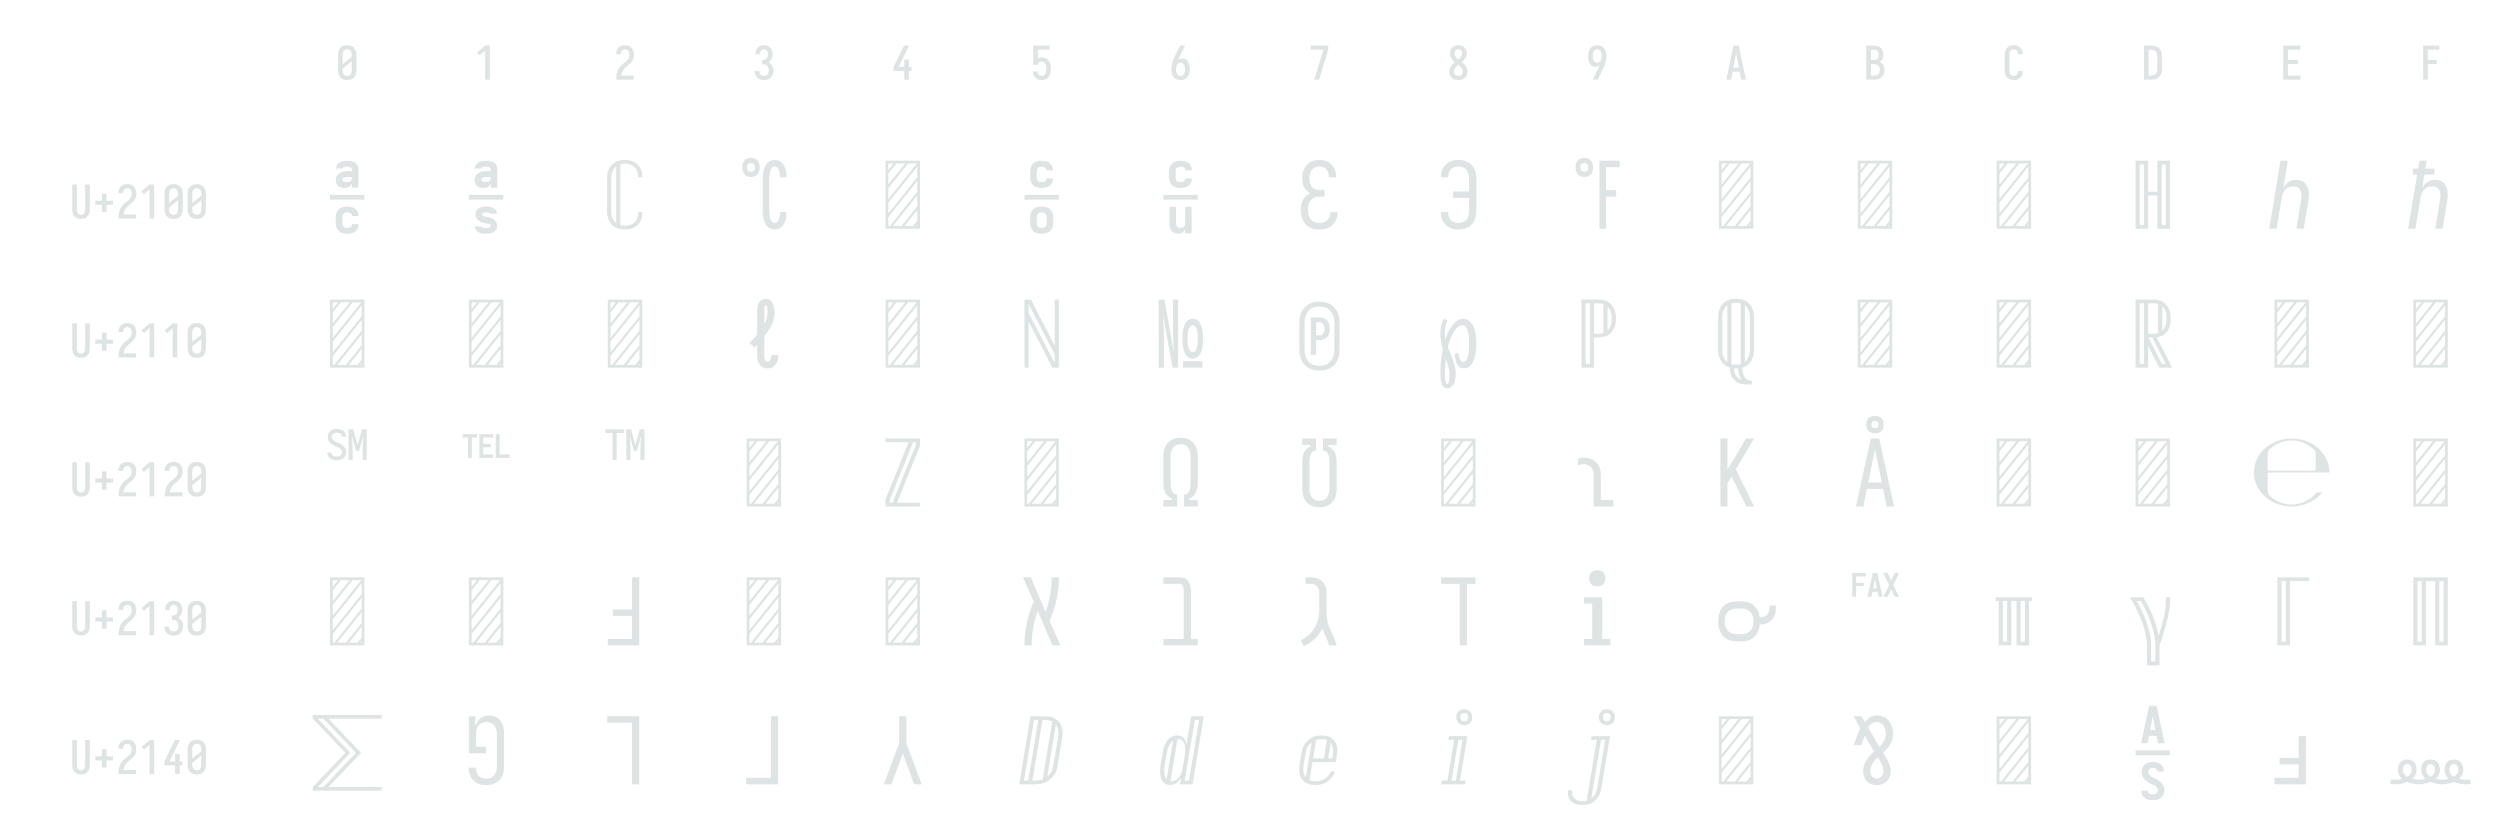 <?xml version="1.0" encoding="UTF-8" standalone="no"?>
<svg height="432" viewBox="0 0 1296 432" width="1296" xmlns="http://www.w3.org/2000/svg">
<defs>
<path d="M 250 8 Q 223 8 196 3 Q 169 -2 145 -15 Q 121 -28 102.5 -48.5 Q 84 -69 72.5 -94 Q 61 -119 56.5 -146 Q 52 -173 52 -200 L 52 -535 Q 52 -562 56.5 -589 Q 61 -616 72.5 -641 Q 84 -666 102.5 -686.5 Q 121 -707 145 -720 Q 169 -733 196 -738 Q 223 -743 250 -743 Q 277 -743 304 -738 Q 331 -733 355 -720 Q 379 -707 397.5 -686.5 Q 416 -666 427.5 -641 Q 439 -616 443.5 -589 Q 448 -562 448 -535 L 448 -200 Q 448 -173 443.5 -146 Q 439 -119 427.5 -94 Q 416 -69 397.5 -48.5 Q 379 -28 355 -15 Q 331 -2 304 3 Q 277 8 250 8 Z M 153 -337 L 347 -491 L 347 -535 Q 347 -557 342.5 -578.5 Q 338 -600 325.5 -618 Q 313 -636 292.5 -645.5 Q 272 -655 250 -655 Q 228 -655 207.5 -645.5 Q 187 -636 174.5 -618 Q 162 -600 157.5 -578.5 Q 153 -557 153 -535 Z M 250 -80 Q 272 -80 292.5 -89.5 Q 313 -99 325.5 -117 Q 338 -135 342.5 -156.5 Q 347 -178 347 -200 L 347 -398 L 153 -244 L 153 -200 Q 153 -178 157.5 -156.5 Q 162 -135 174.5 -117 Q 187 -99 207.5 -89.5 Q 228 -80 250 -80 Z " id="path1"/>
<path d="M 230 0 L 230 -631 L 110 -528 L 55 -584 L 230 -735 L 330 -735 L 330 0 Z " id="path2"/>
<path d="M 440 0 L 60 0 L 60 -1 Q 60 -27 61 -53.5 Q 62 -80 66 -106.5 Q 70 -133 77.5 -158.5 Q 85 -184 96.5 -207.5 Q 108 -231 123 -253 Q 138 -275 156 -294.5 Q 174 -314 194 -331 Q 214 -348 235.5 -364 Q 257 -380 277.5 -397 Q 298 -414 313 -435.5 Q 328 -457 335.5 -483 Q 343 -509 343 -535 Q 343 -557 339 -578 Q 335 -599 323.5 -617 Q 312 -635 292 -645 Q 272 -655 251 -655 Q 231 -655 212.5 -647.5 Q 194 -640 182 -625 Q 170 -610 164.5 -591 Q 159 -572 159 -552 L 159 -548 L 58 -548 L 58 -555 Q 58 -581 64 -605.5 Q 70 -630 81.5 -652.5 Q 93 -675 111.5 -693 Q 130 -711 152.5 -722.5 Q 175 -734 200.5 -738.5 Q 226 -743 251 -743 Q 278 -743 304.5 -737.5 Q 331 -732 354.5 -719 Q 378 -706 396 -685.5 Q 414 -665 424.5 -640.5 Q 435 -616 439.5 -589 Q 444 -562 444 -535 Q 444 -501 435 -468 Q 426 -435 407.5 -406 Q 389 -377 364 -353.5 Q 339 -330 312.5 -308.5 Q 286 -287 261 -264 Q 236 -241 216.5 -213 Q 197 -185 184 -153.5 Q 171 -122 166 -88 L 440 -88 Z " id="path3"/>
<path d="M 253 8 Q 227 8 201 4 Q 175 -0 151.5 -11.5 Q 128 -23 108.5 -40.5 Q 89 -58 76 -81 Q 63 -104 56.5 -129.5 Q 50 -155 50 -181 L 50 -187 L 151 -187 L 151 -184 Q 151 -163 157.5 -143 Q 164 -123 178 -108 Q 192 -93 212 -86.5 Q 232 -80 253 -80 Q 275 -80 296 -88.5 Q 317 -97 330.5 -114.5 Q 344 -132 349.5 -154 Q 355 -176 355 -198 Q 355 -217 351 -235.5 Q 347 -254 338.5 -271 Q 330 -288 316.5 -301 Q 303 -314 286 -322 Q 269 -330 250 -332 Q 231 -334 212 -334 L 212 -422 Q 229 -422 246 -424 Q 263 -426 278.5 -433 Q 294 -440 306 -452.5 Q 318 -465 325.5 -480.5 Q 333 -496 336 -513 Q 339 -530 339 -547 Q 339 -566 334.5 -585.5 Q 330 -605 319.5 -621 Q 309 -637 291 -646 Q 273 -655 253 -655 Q 234 -655 216.5 -647 Q 199 -639 187.5 -624 Q 176 -609 171.5 -590 Q 167 -571 167 -553 L 167 -548 L 66 -548 L 66 -556 Q 66 -581 71.5 -605.5 Q 77 -630 88 -652 Q 99 -674 117 -692.5 Q 135 -711 157 -722.5 Q 179 -734 203.5 -738.5 Q 228 -743 253 -743 Q 278 -743 303.5 -738 Q 329 -733 351 -721 Q 373 -709 390 -690 Q 407 -671 418 -648 Q 429 -625 434.5 -600 Q 440 -575 440 -550 Q 440 -524 434 -498.5 Q 428 -473 415.5 -450.5 Q 403 -428 384.5 -409.5 Q 366 -391 343 -379 Q 369 -368 390.5 -348.5 Q 412 -329 427 -304.5 Q 442 -280 449 -252 Q 456 -224 456 -196 Q 456 -168 450 -141.5 Q 444 -115 432 -91 Q 420 -67 401 -47 Q 382 -27 358 -14.5 Q 334 -2 307 3 Q 280 8 253 8 Z " id="path4"/>
<path d="M 282 0 L 282 -188 L 52 -188 L 52 -275 L 276 -735 L 385 -735 L 161 -275 L 282 -275 L 282 -435 L 382 -435 L 382 -275 L 440 -275 L 440 -188 L 382 -188 L 382 0 Z " id="path5"/>
<path d="M 252 8 Q 227 8 202.5 3.5 Q 178 -1 155.5 -12 Q 133 -23 115 -41 Q 97 -59 85 -80.5 Q 73 -102 66.5 -126.5 Q 60 -151 59 -176 L 159 -176 Q 161 -158 167 -139.5 Q 173 -121 185.5 -107 Q 198 -93 216 -86.5 Q 234 -80 252 -80 Q 269 -80 285 -87 Q 301 -94 312 -107 Q 323 -120 330 -135.5 Q 337 -151 340.5 -168 Q 344 -185 345.5 -202 Q 347 -219 347 -236 Q 347 -252 346 -269 Q 345 -286 341 -302 Q 337 -318 331 -334 Q 325 -350 314 -363 Q 303 -376 287.5 -383.5 Q 272 -391 256 -391 Q 240 -391 224.5 -387 Q 209 -383 196 -373.5 Q 183 -364 176 -349.5 Q 169 -335 168 -319 L 68 -319 L 68 -735 L 421 -735 L 421 -647 L 168 -647 L 168 -464 Q 189 -472 211 -475 Q 233 -478 256 -478 Q 285 -478 313.5 -470.5 Q 342 -463 365.5 -445.5 Q 389 -428 405.5 -403 Q 422 -378 431.5 -350.5 Q 441 -323 444.5 -294 Q 448 -265 448 -235 Q 448 -206 444 -176.5 Q 440 -147 430.5 -119 Q 421 -91 404 -66.5 Q 387 -42 363.5 -24.5 Q 340 -7 311 0.5 Q 282 8 252 8 Z " id="path6"/>
<path d="M 250 8 Q 221 8 192.5 1.5 Q 164 -5 140 -21 Q 116 -37 98.5 -60.5 Q 81 -84 70.5 -111 Q 60 -138 56 -166.5 Q 52 -195 52 -224 Q 52 -268 60 -311 Q 68 -354 81.5 -395.5 Q 95 -437 113 -477 Q 131 -517 150 -556 L 238 -735 L 347 -735 L 240 -517 Q 228 -493 216.5 -468.5 Q 205 -444 195 -419 Q 214 -438 239 -447 Q 264 -456 291 -456 Q 317 -456 342.5 -447 Q 368 -438 386.5 -419.5 Q 405 -401 417 -377.5 Q 429 -354 436 -328.5 Q 443 -303 445.5 -276.5 Q 448 -250 448 -224 Q 448 -195 444 -166.5 Q 440 -138 429.5 -111 Q 419 -84 401.5 -60.5 Q 384 -37 360 -21 Q 336 -5 307.5 1.5 Q 279 8 250 8 Z M 250 -80 Q 266 -80 282 -85.5 Q 298 -91 309.5 -102.5 Q 321 -114 328.5 -129 Q 336 -144 340 -159.5 Q 344 -175 345.5 -191.5 Q 347 -208 347 -224 Q 347 -240 345.5 -256.5 Q 344 -273 340 -289 Q 336 -305 328.5 -319.5 Q 321 -334 309.5 -345.5 Q 298 -357 282 -362.5 Q 266 -368 250 -368 Q 235 -368 221 -363.5 Q 207 -359 195.5 -349.5 Q 184 -340 176.5 -327.5 Q 169 -315 164 -301 Q 159 -287 156.5 -272.5 Q 154 -258 153 -243 L 153 -224 Q 153 -208 154.5 -191.5 Q 156 -175 160 -159.5 Q 164 -144 171.5 -129 Q 179 -114 190.5 -102.5 Q 202 -91 218 -85.5 Q 234 -80 250 -80 Z " id="path7"/>
<path d="M 242 0 L 138 0 L 336 -647 L 60 -647 L 60 -735 L 440 -735 L 440 -647 Z " id="path8"/>
<path d="M 250 8 Q 225 8 200 4 Q 175 -0 152 -10 Q 129 -20 109.5 -37 Q 90 -54 77.5 -75.5 Q 65 -97 58.5 -121.5 Q 52 -146 52 -172 Q 52 -203 62 -232.5 Q 72 -262 88.5 -288 Q 105 -314 127 -336 Q 149 -358 174 -378 Q 152 -396 132.5 -417 Q 113 -438 98.5 -462.5 Q 84 -487 76 -514.5 Q 68 -542 68 -570 Q 68 -594 73.5 -617 Q 79 -640 90.5 -661 Q 102 -682 119.5 -698.5 Q 137 -715 158 -725 Q 179 -735 202.5 -739 Q 226 -743 250 -743 Q 274 -743 297.5 -739 Q 321 -735 342 -725 Q 363 -715 380.5 -698.5 Q 398 -682 409.5 -661 Q 421 -640 426.5 -617 Q 432 -594 432 -570 Q 432 -542 424 -514.5 Q 416 -487 401.5 -462.5 Q 387 -438 367.5 -417 Q 348 -396 326 -378 Q 351 -358 373 -336 Q 395 -314 411.5 -288 Q 428 -262 438 -232.5 Q 448 -203 448 -172 Q 448 -146 441.5 -121.5 Q 435 -97 422.5 -75.5 Q 410 -54 390.5 -37 Q 371 -20 348 -10 Q 325 -0 300 4 Q 275 8 250 8 Z M 250 -435 Q 266 -447 280.5 -461.5 Q 295 -476 306.5 -493 Q 318 -510 325 -529.5 Q 332 -549 332 -569 Q 332 -586 326.5 -602.5 Q 321 -619 310 -631.5 Q 299 -644 283 -649.5 Q 267 -655 250 -655 Q 233 -655 217 -649.5 Q 201 -644 190 -631.5 Q 179 -619 173.5 -602.5 Q 168 -586 168 -569 Q 168 -549 175 -529.5 Q 182 -510 193.5 -493 Q 205 -476 219.5 -461.5 Q 234 -447 250 -435 Z M 250 -80 Q 269 -80 287.5 -85.5 Q 306 -91 320 -104 Q 334 -117 340.5 -135.5 Q 347 -154 347 -173 Q 347 -196 338.5 -217.5 Q 330 -239 316.5 -257.5 Q 303 -276 285.5 -291 Q 268 -306 250 -320 Q 232 -306 214.5 -291 Q 197 -276 183.5 -257.5 Q 170 -239 161.5 -217.5 Q 153 -196 153 -173 Q 153 -154 159.5 -135.5 Q 166 -117 180 -104 Q 194 -91 212.5 -85.5 Q 231 -80 250 -80 Z " id="path9"/>
<path d="M 153 0 L 260 -218 Q 272 -242 283.5 -266.5 Q 295 -291 305 -316 Q 286 -297 261 -288 Q 236 -279 209 -279 Q 183 -279 157.5 -288 Q 132 -297 113.5 -315.5 Q 95 -334 83 -357.5 Q 71 -381 64 -406.5 Q 57 -432 54.5 -458.5 Q 52 -485 52 -511 Q 52 -540 56 -568.5 Q 60 -597 70.5 -624 Q 81 -651 98.5 -674.5 Q 116 -698 140 -714 Q 164 -730 192.5 -736.5 Q 221 -743 250 -743 Q 279 -743 307.5 -736.5 Q 336 -730 360 -714 Q 384 -698 401.5 -674.5 Q 419 -651 429.5 -624 Q 440 -597 444 -568.5 Q 448 -540 448 -511 Q 448 -467 440 -424 Q 432 -381 418.5 -339.5 Q 405 -298 387 -258 Q 369 -218 350 -179 L 262 0 Z M 250 -367 Q 265 -367 279 -371.5 Q 293 -376 304.5 -385.5 Q 316 -395 323.5 -407.5 Q 331 -420 336 -434 Q 341 -448 343.5 -462.5 Q 346 -477 347 -492 L 347 -511 Q 347 -527 345.5 -543.5 Q 344 -560 340 -575.5 Q 336 -591 328.5 -606 Q 321 -621 309.5 -632.5 Q 298 -644 282 -649.5 Q 266 -655 250 -655 Q 234 -655 218 -649.5 Q 202 -644 190.5 -632.5 Q 179 -621 171.5 -606 Q 164 -591 160 -575.5 Q 156 -560 154.5 -543.5 Q 153 -527 153 -511 Q 153 -495 154.5 -478.5 Q 156 -462 160 -446 Q 164 -430 171.5 -415.5 Q 179 -401 190.5 -389.5 Q 202 -378 218 -372.5 Q 234 -367 250 -367 Z " id="path10"/>
<path d="M 39 0 L 192 -735 L 308 -735 L 461 0 L 358 0 L 326 -172 L 174 -172 L 142 0 Z M 309 -260 L 265 -490 Q 262 -511 258 -531.5 Q 254 -552 250 -572 Q 246 -552 242 -531.5 Q 238 -511 235 -490 L 191 -260 Z " id="path11"/>
<path d="M 60 0 L 60 -735 L 234 -735 Q 261 -735 287 -730.5 Q 313 -726 336 -714 Q 359 -702 377.5 -682.5 Q 396 -663 408 -639.5 Q 420 -616 424.5 -590 Q 429 -564 429 -538 Q 429 -515 425 -492 Q 421 -469 410.5 -448.5 Q 400 -428 383.5 -411 Q 367 -394 347 -383 Q 372 -373 393.5 -355.5 Q 415 -338 429.5 -314.5 Q 444 -291 450 -264 Q 456 -237 456 -210 Q 456 -181 450 -152.5 Q 444 -124 430 -98.5 Q 416 -73 394.5 -53.5 Q 373 -34 347 -21.5 Q 321 -9 292 -4.5 Q 263 -0 234 0 Z M 161 -424 L 234 -424 Q 255 -424 274.5 -432.5 Q 294 -441 306.5 -457.5 Q 319 -474 324 -494.5 Q 329 -515 329 -536 Q 329 -557 324 -577.5 Q 319 -598 306.5 -614.5 Q 294 -631 274.5 -639 Q 255 -647 234 -647 L 161 -647 Z M 161 -88 L 234 -88 Q 251 -88 267 -91 Q 283 -94 297.5 -101.5 Q 312 -109 323.5 -121 Q 335 -133 342.5 -148 Q 350 -163 352.5 -179 Q 355 -195 355 -212 Q 355 -228 352.5 -244.5 Q 350 -261 343 -276 Q 336 -291 324.5 -303 Q 313 -315 298 -322.5 Q 283 -330 267 -333 Q 251 -336 234 -336 L 161 -336 Z " id="path12"/>
<path d="M 247 8 Q 220 8 193 2.5 Q 166 -3 142.5 -16 Q 119 -29 101 -49.5 Q 83 -70 72 -94.5 Q 61 -119 56.5 -146 Q 52 -173 52 -200 L 52 -535 Q 52 -562 56.5 -589 Q 61 -616 72 -640.5 Q 83 -665 101 -685.5 Q 119 -706 142.5 -719 Q 166 -732 193 -737.5 Q 220 -743 247 -743 Q 273 -743 298 -738.5 Q 323 -734 346 -723 Q 369 -712 387.5 -694 Q 406 -676 418 -653.5 Q 430 -631 436 -606 Q 442 -581 442 -555 L 442 -548 L 341 -548 L 341 -552 Q 341 -572 335.5 -591.5 Q 330 -611 317.5 -626 Q 305 -641 286 -648 Q 267 -655 247 -655 Q 225 -655 205 -645.5 Q 185 -636 173 -618 Q 161 -600 157 -578.5 Q 153 -557 153 -535 L 153 -200 Q 153 -178 157 -156.5 Q 161 -135 173 -117 Q 185 -99 205 -89.5 Q 225 -80 247 -80 Q 267 -80 286 -87 Q 305 -94 317.5 -109 Q 330 -124 335.5 -143.5 Q 341 -163 341 -183 L 341 -187 L 442 -187 L 442 -180 Q 442 -154 436 -129 Q 430 -104 418 -81.5 Q 406 -59 387.5 -41 Q 369 -23 346 -12 Q 323 -1 298 3.5 Q 273 8 247 8 Z " id="path13"/>
<path d="M 60 0 L 60 -735 L 219 -735 Q 249 -735 279 -730 Q 309 -725 336.5 -712 Q 364 -699 386 -678.5 Q 408 -658 422 -631.5 Q 436 -605 442 -575 Q 448 -545 448 -515 L 448 -220 Q 448 -190 442 -160 Q 436 -130 422 -103.5 Q 408 -77 386 -56.5 Q 364 -36 336.5 -23 Q 309 -10 279 -5 Q 249 -0 219 0 Z M 161 -88 L 219 -88 Q 237 -88 254 -91 Q 271 -94 286.5 -102.5 Q 302 -111 314 -124 Q 326 -137 333.5 -152.5 Q 341 -168 344 -185.5 Q 347 -203 347 -220 L 347 -515 Q 347 -532 344 -549.5 Q 341 -567 333.5 -582.5 Q 326 -598 314 -611 Q 302 -624 286.5 -632.5 Q 271 -641 254 -644 Q 237 -647 219 -647 L 161 -647 Z " id="path14"/>
<path d="M 68 0 L 68 -735 L 440 -735 L 440 -647 L 169 -647 L 169 -426 L 383 -426 L 383 -338 L 169 -338 L 169 -88 L 440 -88 L 440 0 Z " id="path15"/>
<path d="M 91 0 L 91 -735 L 440 -735 L 440 -647 L 191 -647 L 191 -426 L 383 -426 L 383 -338 L 191 -338 L 191 0 Z " id="path16"/>
<path d="M 250 8 Q 223 8 196.5 2.5 Q 170 -3 147 -16.5 Q 124 -30 106.5 -50.5 Q 89 -71 78.5 -95.5 Q 68 -120 64 -146.5 Q 60 -173 60 -200 L 60 -735 L 161 -735 L 161 -200 Q 161 -186 162.5 -172 Q 164 -158 168 -144.5 Q 172 -131 179.5 -118.5 Q 187 -106 197.5 -97 Q 208 -88 222 -84 Q 236 -80 250 -80 Q 264 -80 278 -84 Q 292 -88 302.5 -97 Q 313 -106 320.5 -118.5 Q 328 -131 332 -144.5 Q 336 -158 337.5 -172 Q 339 -186 339 -200 L 339 -735 L 440 -735 L 440 -200 Q 440 -173 436 -146.5 Q 432 -120 421.5 -95.5 Q 411 -71 393.5 -50.5 Q 376 -30 353 -16.5 Q 330 -3 303.5 2.5 Q 277 8 250 8 Z " id="path17"/>
<path d="M 300 -143 L 200 -143 L 200 -296 L 60 -296 L 60 -384 L 200 -384 L 200 -537 L 300 -537 L 300 -384 L 440 -384 L 440 -296 L 300 -296 Z " id="path18"/>
<path d="M 436 -314 L 64 -314 L 64 -366 L 436 -366 Z M 219 -440 Q 201 -440 183.5 -444.5 Q 166 -449 152.5 -461 Q 139 -473 132.5 -490 Q 126 -507 126 -525 Q 126 -541 131 -556.5 Q 136 -572 146.5 -583.5 Q 157 -595 171 -603 Q 185 -611 200 -615.5 Q 215 -620 231 -621.5 Q 247 -623 262 -623 L 300 -623 L 300 -644 Q 300 -652 294 -658 Q 288 -664 281 -666.5 Q 274 -669 266 -670 Q 258 -671 250 -671 Q 243 -671 235.5 -670.5 Q 228 -670 221 -668 Q 214 -666 207 -662 Q 200 -658 200 -650 L 129 -650 L 129 -653 Q 129 -673 141 -690.5 Q 153 -708 171 -718 Q 189 -728 209.5 -731 Q 230 -734 250 -734 Q 264 -734 278.5 -732.5 Q 293 -731 306.5 -727 Q 320 -723 332 -715.5 Q 344 -708 353 -697 Q 362 -686 366 -672 Q 370 -658 370 -644 L 370 -444 L 300 -444 L 300 -485 Q 294 -474 285.5 -465 Q 277 -456 266 -450 Q 255 -444 243 -442 Q 231 -440 219 -440 Z M 248 -503 Q 257 -503 266.5 -505 Q 276 -507 283.5 -512 Q 291 -517 295.5 -525.5 Q 300 -534 300 -543 L 300 -559 L 262 -559 Q 253 -559 243 -558.5 Q 233 -558 223.5 -555.5 Q 214 -553 205.5 -547 Q 197 -541 197 -532 Q 197 -524 203 -517.5 Q 209 -511 216.5 -508 Q 224 -505 232 -504 Q 240 -503 248 -503 Z M 249 54 Q 225 54 201.5 48 Q 178 42 160 26 Q 142 10 134 -13 Q 126 -36 126 -60 L 126 -126 Q 126 -150 134 -173 Q 142 -196 160 -212 Q 178 -228 201.5 -234 Q 225 -240 249 -240 Q 271 -240 293.5 -235 Q 316 -230 334 -217 Q 352 -204 362 -183 Q 372 -162 372 -140 L 372 -137 L 301 -137 L 301 -138 Q 301 -147 296.5 -155.5 Q 292 -164 284 -168.5 Q 276 -173 267 -175 Q 258 -177 249 -177 Q 239 -177 228.5 -174 Q 218 -171 210.5 -164 Q 203 -157 200 -146.5 Q 197 -136 197 -126 L 197 -60 Q 197 -50 200 -39.5 Q 203 -29 210.5 -22 Q 218 -15 228.5 -12 Q 239 -9 249 -9 Q 258 -9 267 -11 Q 276 -13 284 -17.5 Q 292 -22 296.5 -30.5 Q 301 -39 301 -48 L 301 -49 L 372 -49 L 372 -46 Q 372 -24 362 -3 Q 352 18 334 31 Q 316 44 293.5 49 Q 271 54 249 54 Z " id="path19"/>
<path d="M 436 -314 L 64 -314 L 64 -366 L 436 -366 Z M 219 -440 Q 201 -440 183.5 -444.5 Q 166 -449 152.5 -461 Q 139 -473 132.5 -490 Q 126 -507 126 -525 Q 126 -541 131 -556.5 Q 136 -572 146.5 -583.5 Q 157 -595 171 -603 Q 185 -611 200 -615.5 Q 215 -620 231 -621.5 Q 247 -623 262 -623 L 300 -623 L 300 -644 Q 300 -652 294 -658 Q 288 -664 281 -666.5 Q 274 -669 266 -670 Q 258 -671 250 -671 Q 243 -671 235.5 -670.5 Q 228 -670 221 -668 Q 214 -666 207 -662 Q 200 -658 200 -650 L 129 -650 L 129 -653 Q 129 -673 141 -690.5 Q 153 -708 171 -718 Q 189 -728 209.5 -731 Q 230 -734 250 -734 Q 264 -734 278.5 -732.5 Q 293 -731 306.5 -727 Q 320 -723 332 -715.5 Q 344 -708 353 -697 Q 362 -686 366 -672 Q 370 -658 370 -644 L 370 -444 L 300 -444 L 300 -485 Q 294 -474 285.5 -465 Q 277 -456 266 -450 Q 255 -444 243 -442 Q 231 -440 219 -440 Z M 248 -503 Q 257 -503 266.5 -505 Q 276 -507 283.5 -512 Q 291 -517 295.5 -525.5 Q 300 -534 300 -543 L 300 -559 L 262 -559 Q 253 -559 243 -558.5 Q 233 -558 223.5 -555.5 Q 214 -553 205.5 -547 Q 197 -541 197 -532 Q 197 -524 203 -517.5 Q 209 -511 216.5 -508 Q 224 -505 232 -504 Q 240 -503 248 -503 Z M 250 54 Q 230 54 210 51.5 Q 190 49 172 40 Q 154 31 141.5 14.5 Q 129 -2 129 -22 L 129 -24 L 200 -24 Q 201 -17 208.5 -14.5 Q 216 -12 222.5 -11 Q 229 -10 236 -9.5 Q 243 -9 250 -9 Q 257 -9 264.5 -9.5 Q 272 -10 279 -12 Q 286 -14 293 -18.5 Q 300 -23 300 -30 Q 300 -38 293.5 -44 Q 287 -50 279 -52.5 Q 271 -55 263 -56 Q 255 -57 247 -58 Q 239 -59 230.5 -60.5 Q 222 -62 214.5 -64.5 Q 207 -67 199.5 -70 Q 192 -73 185 -77.5 Q 178 -82 171.5 -87 Q 165 -92 159.5 -98 Q 154 -104 149.5 -111 Q 145 -118 141.5 -125.5 Q 138 -133 136.5 -141 Q 135 -149 135 -157 Q 135 -177 145.5 -195 Q 156 -213 173.5 -223 Q 191 -233 211 -236.5 Q 231 -240 251 -240 Q 271 -240 290 -237 Q 309 -234 326.5 -225 Q 344 -216 355.5 -199.5 Q 367 -183 367 -164 L 367 -162 L 297 -162 Q 296 -168 289.5 -171 Q 283 -174 276.5 -175 Q 270 -176 263.5 -176.5 Q 257 -177 251 -177 Q 244 -177 237.5 -176.5 Q 231 -176 224 -174 Q 217 -172 211 -167.5 Q 205 -163 205 -156 Q 205 -147 213.5 -141 Q 222 -135 231.5 -132.5 Q 241 -130 250.5 -129 Q 260 -128 269.5 -126.5 Q 279 -125 288 -122 Q 297 -119 306 -115.5 Q 315 -112 323 -107 Q 331 -102 338 -95.5 Q 345 -89 351 -81.5 Q 357 -74 361.5 -65.5 Q 366 -57 368 -48 Q 370 -39 370 -29 Q 370 -8 358.5 9.5 Q 347 27 329 37.5 Q 311 48 290.5 51 Q 270 54 250 54 Z " id="path20"/>
<path d="M 247 8 Q 221 8 194.5 3 Q 168 -2 145 -15 Q 122 -28 104 -48 Q 86 -68 75 -92 Q 64 -116 60 -142.5 Q 56 -169 56 -195 L 56 -540 Q 56 -566 60 -592.5 Q 64 -619 75 -643 Q 86 -667 104 -687 Q 122 -707 145 -720 Q 168 -733 194.5 -738 Q 221 -743 247 -743 Q 272 -743 296.5 -739 Q 321 -735 343.5 -724 Q 366 -713 384.5 -695.5 Q 403 -678 415 -656.5 Q 427 -635 432.5 -610.5 Q 438 -586 438 -561 L 438 -555 L 393 -555 L 393 -560 Q 393 -589 383 -617 Q 373 -645 352.5 -665 Q 332 -685 304 -694 Q 276 -703 247 -703 Q 235 -703 223 -701.5 Q 211 -700 200 -697 L 200 -38 Q 211 -35 223 -33.5 Q 235 -32 247 -32 Q 276 -32 304 -41 Q 332 -50 352.5 -70 Q 373 -90 383 -118 Q 393 -146 393 -175 L 393 -180 L 438 -180 L 438 -174 Q 438 -149 432.5 -124.5 Q 427 -100 415 -78.5 Q 403 -57 384.5 -39.5 Q 366 -22 343.5 -11 Q 321 0 296.5 4 Q 272 8 247 8 Z M 155 -61 L 155 -674 Q 140 -663 129.5 -647 Q 119 -631 112.5 -613.5 Q 106 -596 103.5 -577.5 Q 101 -559 101 -540 L 101 -195 Q 101 -176 103.5 -157.5 Q 106 -139 112.5 -121.5 Q 119 -104 129.5 -88 Q 140 -72 155 -61 Z " id="path21"/>
<path d="M 110 -559 Q 90 -559 71 -566 Q 52 -573 39 -588 Q 26 -603 21 -623 Q 16 -643 16 -663 Q 16 -683 21 -702.5 Q 26 -722 39 -737 Q 52 -752 71 -759 Q 90 -766 110 -766 Q 130 -766 149.5 -759 Q 169 -752 181.5 -737 Q 194 -722 199.5 -702.5 Q 205 -683 205 -663 Q 205 -643 199.5 -623 Q 194 -603 181.5 -588 Q 169 -573 149.5 -566 Q 130 -559 110 -559 Z M 110 -615 Q 119 -615 128 -618.5 Q 137 -622 143 -628.5 Q 149 -635 151 -644.5 Q 153 -654 153 -663 Q 153 -672 151 -681 Q 149 -690 143 -697 Q 137 -704 128 -707 Q 119 -710 110 -710 Q 101 -710 92 -707 Q 83 -704 77.5 -697 Q 72 -690 69.5 -681 Q 67 -672 67 -663 Q 67 -654 69.5 -644.5 Q 72 -635 77.5 -628.5 Q 83 -622 92 -618.5 Q 101 -615 110 -615 Z M 366 8 Q 344 8 322.5 -0.5 Q 301 -9 286 -26 Q 271 -43 261.5 -63.5 Q 252 -84 246.5 -106 Q 241 -128 239.5 -150.5 Q 238 -173 238 -195 L 238 -540 Q 238 -562 239.5 -584.5 Q 241 -607 246.5 -629 Q 252 -651 261.5 -671.5 Q 271 -692 286 -709 Q 301 -726 322.5 -734.5 Q 344 -743 366 -743 Q 387 -743 407 -736 Q 427 -729 442 -714.5 Q 457 -700 467 -681.5 Q 477 -663 483 -643 Q 489 -623 491.5 -602.5 Q 494 -582 494 -561 L 494 -555 L 424 -555 L 424 -558 Q 424 -570 423 -582 Q 422 -594 419.5 -605.5 Q 417 -617 413.5 -628 Q 410 -639 404 -649 Q 398 -659 388 -666 Q 378 -673 366 -673 Q 353 -673 342.5 -664 Q 332 -655 326 -643.5 Q 320 -632 317 -619 Q 314 -606 312 -593 Q 310 -580 309 -566.5 Q 308 -553 308 -540 L 308 -195 Q 308 -182 309 -168.5 Q 310 -155 312 -142 Q 314 -129 317 -116 Q 320 -103 326 -91.5 Q 332 -80 342.5 -71 Q 353 -62 366 -62 Q 378 -62 388 -69 Q 398 -76 404 -86 Q 410 -96 413.5 -107 Q 417 -118 419.5 -129.5 Q 422 -141 423 -153 Q 424 -165 424 -177 L 424 -180 L 494 -180 L 494 -174 Q 494 -153 491.5 -132.5 Q 489 -112 483 -92 Q 477 -72 467 -53.5 Q 457 -35 442 -20.5 Q 427 -6 407 1 Q 387 8 366 8 Z " id="path22"/>
<path d="M 64 0 L 64 -735 L 436 -735 L 436 0 Z M 94 -321 L 401 -705 L 308 -705 L 94 -438 Z M 94 -478 L 276 -705 L 182 -705 L 94 -595 Z M 94 -634 L 151 -705 L 94 -705 Z M 94 -165 L 406 -554 L 406 -671 L 94 -282 Z M 94 -30 L 111 -30 L 406 -398 L 406 -515 L 94 -126 Z M 143 -30 L 236 -30 L 406 -242 L 406 -359 Z M 268 -30 L 362 -30 L 406 -85 L 406 -202 Z M 393 -30 L 406 -30 L 406 -46 Z " id="path23"/>
<path d="M 436 -314 L 64 -314 L 64 -366 L 436 -366 Z M 249 -440 Q 225 -440 201.5 -446 Q 178 -452 160 -468 Q 142 -484 134 -507 Q 126 -530 126 -554 L 126 -620 Q 126 -644 134 -667 Q 142 -690 160 -706 Q 178 -722 201.5 -728 Q 225 -734 249 -734 Q 271 -734 293.5 -729 Q 316 -724 334 -711 Q 352 -698 362 -677 Q 372 -656 372 -634 L 372 -631 L 301 -631 L 301 -632 Q 301 -641 296.5 -649.5 Q 292 -658 284 -662.5 Q 276 -667 267 -669 Q 258 -671 249 -671 Q 239 -671 228.5 -668 Q 218 -665 210.5 -658 Q 203 -651 200 -640.5 Q 197 -630 197 -620 L 197 -554 Q 197 -544 200 -533.5 Q 203 -523 210.5 -516 Q 218 -509 228.5 -506 Q 239 -503 249 -503 Q 258 -503 267 -505 Q 276 -507 284 -511.5 Q 292 -516 296.5 -524.5 Q 301 -533 301 -542 L 301 -543 L 372 -543 L 372 -540 Q 372 -518 362 -497 Q 352 -476 334 -463 Q 316 -450 293.5 -445 Q 271 -440 249 -440 Z M 251 54 Q 226 54 202.5 48 Q 179 42 161 26 Q 143 10 134.5 -13 Q 126 -36 126 -60 L 126 -126 Q 126 -150 134.5 -173 Q 143 -196 161 -212 Q 179 -228 202.5 -234 Q 226 -240 250 -240 Q 275 -240 298.5 -234 Q 322 -228 340 -212 Q 358 -196 366.5 -173 Q 375 -150 375 -126 L 375 -60 Q 375 -36 366.5 -13 Q 358 10 340 26 Q 322 42 298.5 48 Q 275 54 251 54 Z M 250 -9 Q 261 -9 271.5 -12 Q 282 -15 289.5 -22 Q 297 -29 300.5 -39 Q 304 -49 304 -60 L 304 -126 Q 304 -137 300.5 -147 Q 297 -157 289.5 -164 Q 282 -171 271.5 -174 Q 261 -177 251 -177 Q 240 -177 229.5 -174 Q 219 -171 211.5 -164 Q 204 -157 200.5 -147 Q 197 -137 197 -126 L 197 -60 Q 197 -49 200.5 -39 Q 204 -29 211.5 -22 Q 219 -15 229.5 -12 Q 240 -9 250 -9 Z " id="path24"/>
<path d="M 436 -314 L 64 -314 L 64 -366 L 436 -366 Z M 249 -440 Q 225 -440 201.5 -446 Q 178 -452 160 -468 Q 142 -484 134 -507 Q 126 -530 126 -554 L 126 -620 Q 126 -644 134 -667 Q 142 -690 160 -706 Q 178 -722 201.5 -728 Q 225 -734 249 -734 Q 271 -734 293.5 -729 Q 316 -724 334 -711 Q 352 -698 362 -677 Q 372 -656 372 -634 L 372 -631 L 301 -631 L 301 -632 Q 301 -641 296.5 -649.5 Q 292 -658 284 -662.5 Q 276 -667 267 -669 Q 258 -671 249 -671 Q 239 -671 228.5 -668 Q 218 -665 210.5 -658 Q 203 -651 200 -640.5 Q 197 -630 197 -620 L 197 -554 Q 197 -544 200 -533.5 Q 203 -523 210.5 -516 Q 218 -509 228.5 -506 Q 239 -503 249 -503 Q 258 -503 267 -505 Q 276 -507 284 -511.5 Q 292 -516 296.5 -524.5 Q 301 -533 301 -542 L 301 -543 L 372 -543 L 372 -540 Q 372 -518 362 -497 Q 352 -476 334 -463 Q 316 -450 293.5 -445 Q 271 -440 249 -440 Z M 221 54 Q 201 54 181.5 45 Q 162 36 150.5 19 Q 139 2 135 -18.5 Q 131 -39 131 -60 L 131 -236 L 201 -236 L 201 -60 Q 201 -50 204 -40 Q 207 -30 214 -23 Q 221 -16 230.5 -12.5 Q 240 -9 250 -9 Q 261 -9 270.5 -12.5 Q 280 -16 287 -23 Q 294 -30 297 -40 Q 300 -50 300 -60 L 300 -236 L 370 -236 L 370 50 L 300 50 L 300 5 Q 295 16 287 26 Q 279 36 268.5 42.5 Q 258 49 246 51.5 Q 234 54 221 54 Z " id="path25"/>
<path d="M 247 8 Q 220 8 192.5 2.5 Q 165 -3 141 -16.5 Q 117 -30 98.5 -51 Q 80 -72 68.5 -97.5 Q 57 -123 52.5 -150.5 Q 48 -178 48 -205 Q 48 -233 53 -260.5 Q 58 -288 71.5 -312 Q 85 -336 106.5 -354.5 Q 128 -373 154 -383 Q 132 -394 113.5 -411 Q 95 -428 83.5 -449.5 Q 72 -471 68 -495.5 Q 64 -520 64 -544 Q 64 -570 68 -595.5 Q 72 -621 82.5 -644 Q 93 -667 110 -687 Q 127 -707 149 -720 Q 171 -733 196 -738 Q 221 -743 247 -743 Q 271 -743 295.5 -738.5 Q 320 -734 341.5 -723 Q 363 -712 380 -694.5 Q 397 -677 408 -655.5 Q 419 -634 424.5 -610 Q 430 -586 430 -561 L 430 -555 L 352 -555 L 352 -559 Q 352 -581 346 -602.5 Q 340 -624 325.5 -640.5 Q 311 -657 290 -665 Q 269 -673 247 -673 Q 223 -673 201 -663 Q 179 -653 165.5 -633.5 Q 152 -614 147 -590.5 Q 142 -567 142 -543 Q 142 -519 147 -495.5 Q 152 -472 166.5 -453.5 Q 181 -435 203.5 -426 Q 226 -417 250 -417 L 306 -417 L 306 -347 L 250 -347 Q 232 -347 214.5 -343.5 Q 197 -340 182 -330.5 Q 167 -321 155.5 -307 Q 144 -293 137.5 -276.5 Q 131 -260 128.5 -242.5 Q 126 -225 126 -207 Q 126 -189 128.5 -171 Q 131 -153 137 -136.5 Q 143 -120 154 -105.5 Q 165 -91 179.5 -80.5 Q 194 -70 211.5 -66 Q 229 -62 247 -62 Q 271 -62 294 -69 Q 317 -76 334.5 -92.5 Q 352 -109 360 -131.5 Q 368 -154 368 -178 L 368 -180 L 446 -180 L 446 -177 Q 446 -151 440 -126 Q 434 -101 421 -79 Q 408 -57 389 -39.5 Q 370 -22 347 -11 Q 324 0 298.5 4 Q 273 8 247 8 Z " id="path26"/>
<path d="M 253 8 Q 228 8 203.5 4 Q 179 0 156.5 -11 Q 134 -22 115.5 -39.5 Q 97 -57 85 -78.5 Q 73 -100 67.5 -124.5 Q 62 -149 62 -174 L 62 -180 L 140 -180 L 140 -176 Q 140 -153 147 -131 Q 154 -109 170 -92.5 Q 186 -76 208 -69 Q 230 -62 253 -62 Q 278 -62 301.5 -72 Q 325 -82 340 -101.5 Q 355 -121 360.5 -145.5 Q 366 -170 366 -195 L 366 -333 L 194 -333 L 194 -403 L 366 -403 L 366 -540 Q 366 -565 360.5 -589.5 Q 355 -614 340 -633.5 Q 325 -653 301.5 -663 Q 278 -673 253 -673 Q 230 -673 208 -666 Q 186 -659 170 -642.5 Q 154 -626 147 -604 Q 140 -582 140 -559 L 140 -555 L 62 -555 L 62 -561 Q 62 -586 67.5 -610.5 Q 73 -635 85 -656.5 Q 97 -678 115.5 -695.5 Q 134 -713 156.5 -724 Q 179 -735 203.5 -739 Q 228 -743 253 -743 Q 279 -743 305.5 -738 Q 332 -733 355 -720 Q 378 -707 396 -687 Q 414 -667 425 -643 Q 436 -619 440 -592.5 Q 444 -566 444 -540 L 444 -195 Q 444 -169 440 -142.5 Q 436 -116 425 -92 Q 414 -68 396 -48 Q 378 -28 355 -15 Q 332 -2 305.5 3 Q 279 8 253 8 Z " id="path27"/>
<path d="M 110 -559 Q 90 -559 71 -566 Q 52 -573 39 -588 Q 26 -603 21 -623 Q 16 -643 16 -663 Q 16 -683 21 -702.5 Q 26 -722 39 -737 Q 52 -752 71 -759 Q 90 -766 110 -766 Q 130 -766 149.5 -759 Q 169 -752 181.5 -737 Q 194 -722 199.5 -702.5 Q 205 -683 205 -663 Q 205 -643 199.5 -623 Q 194 -603 181.5 -588 Q 169 -573 149.5 -566 Q 130 -559 110 -559 Z M 110 -615 Q 119 -615 128 -618.5 Q 137 -622 143 -628.5 Q 149 -635 151 -644.5 Q 153 -654 153 -663 Q 153 -672 151 -681 Q 149 -690 143 -697 Q 137 -704 128 -707 Q 119 -710 110 -710 Q 101 -710 92 -707 Q 83 -704 77.5 -697 Q 72 -690 69.5 -681 Q 67 -672 67 -663 Q 67 -654 69.5 -644.5 Q 72 -635 77.5 -628.5 Q 83 -622 92 -618.5 Q 101 -615 110 -615 Z M 274 0 L 274 -735 L 492 -735 L 492 -665 L 345 -665 L 345 -417 L 455 -417 L 455 -347 L 345 -347 L 345 0 Z " id="path28"/>
<path d="M 391 -40 L 391 -695 L 345 -695 L 345 -40 Z M 155 -40 L 155 -695 L 109 -695 L 109 -40 Z M 64 0 L 64 -735 L 200 -735 L 200 -400 L 300 -400 L 300 -735 L 436 -735 L 436 0 L 300 0 L 300 -359 L 200 -359 L 200 0 Z " id="path29"/>
<path d="M 8 0 L 129 -735 L 208 -735 L 160 -442 Q 170 -461 185 -477.5 Q 200 -494 218.5 -506 Q 237 -518 258.5 -523 Q 280 -528 300 -528 Q 327 -528 351 -520 Q 375 -512 393 -495 Q 411 -478 420.5 -454.5 Q 430 -431 433.5 -405.5 Q 437 -380 435.5 -353.5 Q 434 -327 430 -301 L 380 0 L 301 0 L 352 -312 Q 355 -329 356.5 -346 Q 358 -363 355.5 -379.5 Q 353 -396 346.5 -411 Q 340 -426 329 -437 Q 318 -448 302.5 -453 Q 287 -458 270 -458 Q 247 -458 223.5 -449.5 Q 200 -441 182.5 -423 Q 165 -405 155.5 -382.5 Q 146 -360 143 -337 L 87 0 Z " id="path30"/>
<path d="M 8 0 L 105 -585 L 60 -585 L 60 -649 L 115 -649 L 129 -735 L 208 -735 L 194 -649 L 290 -649 L 291 -585 L 184 -585 L 160 -442 Q 166 -454 175 -465 Q 184 -476 194 -485.5 Q 204 -495 215 -503 Q 226 -511 238.5 -516.5 Q 251 -522 266.5 -525 Q 282 -528 290 -528 L 300 -528 Q 315 -528 330 -525.5 Q 345 -523 358 -517.5 Q 371 -512 383 -503.5 Q 395 -495 403.5 -484 Q 412 -473 418 -460 Q 424 -447 428 -433 Q 432 -419 433.5 -404.5 Q 435 -390 435.5 -375 Q 436 -360 434.5 -342 Q 433 -324 432 -314 L 380 0 L 301 0 L 352 -312 Q 354 -322 355 -331.5 Q 356 -341 356.5 -351 Q 357 -361 356.5 -370.5 Q 356 -380 354 -389 Q 352 -398 348.5 -407 Q 345 -416 340 -423.5 Q 335 -431 328.5 -437.5 Q 322 -444 314.5 -448 Q 307 -452 296 -455 Q 285 -458 279 -458 L 270 -458 Q 256 -458 241 -455 Q 226 -452 212 -445 Q 198 -438 187 -427.5 Q 176 -417 167 -404 Q 158 -391 152 -374.5 Q 146 -358 144 -349 L 87 0 Z " id="path31"/>
<path d="M 291 8 Q 274 8 257.5 4 Q 241 -0 227 -10 Q 213 -20 203 -34.5 Q 193 -49 187 -65 Q 181 -81 179 -98 Q 177 -115 177 -132 L 177 -247 Q 170 -239 163 -232 Q 156 -225 148 -218 L 95 -267 Q 117 -288 137.5 -310.5 Q 158 -333 177 -356 L 177 -618 Q 177 -640 181 -662 Q 185 -684 197 -702.5 Q 209 -721 229 -732 Q 249 -743 271 -743 Q 287 -743 302.5 -737 Q 318 -731 329 -719 Q 340 -707 347 -692 Q 354 -677 358 -661 Q 362 -645 364 -629 Q 366 -613 366 -596 Q 366 -560 357 -525 Q 348 -490 332 -457.5 Q 316 -425 296 -395 Q 276 -365 254 -336 L 254 -132 Q 254 -121 255 -110 Q 256 -99 260 -88.5 Q 264 -78 272 -69.5 Q 280 -61 291 -61 Q 302 -61 310 -69.5 Q 318 -78 322 -88 Q 326 -98 327.5 -109 Q 329 -120 329 -131 L 329 -135 L 406 -135 L 406 -128 Q 406 -111 403 -94.5 Q 400 -78 394 -62.5 Q 388 -47 378 -33 Q 368 -19 354.5 -9.5 Q 341 -0 324.5 4 Q 308 8 291 8 Z M 254 -467 Q 270 -497 279.5 -530 Q 289 -563 289 -597 Q 289 -602 289 -607 Q 289 -612 288.5 -617.5 Q 288 -623 287.5 -628 Q 287 -633 286.5 -638 Q 286 -643 285 -648.5 Q 284 -654 282.5 -659 Q 281 -664 278.5 -669 Q 276 -674 270 -674 Q 265 -674 262.5 -669 Q 260 -664 258.5 -659 Q 257 -654 256 -649 Q 255 -644 254.5 -638.5 Q 254 -633 254 -628 Q 254 -623 254 -618 Z " id="path32"/>
<path d="M 64 0 L 64 -735 L 134 -735 L 391 -238 L 391 -735 L 436 -735 L 436 0 L 366 0 L 109 -497 L 109 0 Z M 391 -48 L 391 -143 L 109 -687 L 109 -592 Z " id="path33"/>
<path d="M 14 0 L 14 -735 L 75 -735 L 133 -416 L 177 -167 Q 174 -236 171 -304.5 Q 168 -373 168 -441 L 168 -735 L 224 -735 L 224 0 L 163 0 L 61 -568 Q 65 -499 68 -430.5 Q 71 -362 71 -294 L 71 0 Z M 381 -97 Q 360 -97 340.5 -107.5 Q 321 -118 309 -135.5 Q 297 -153 289.5 -173.5 Q 282 -194 277.5 -215 Q 273 -236 272 -257.5 Q 271 -279 271 -300 L 271 -325 Q 271 -346 272 -367.5 Q 273 -389 277.5 -410 Q 282 -431 289.5 -451.5 Q 297 -472 309 -489.5 Q 321 -507 340.5 -517.5 Q 360 -528 381 -528 Q 403 -528 422 -517.5 Q 441 -507 453.5 -489.5 Q 466 -472 473.5 -451.5 Q 481 -431 485 -410 Q 489 -389 490.5 -367.5 Q 492 -346 492 -325 L 492 -300 Q 492 -279 490.5 -257.5 Q 489 -236 485 -215 Q 481 -194 473.5 -173.5 Q 466 -153 453.5 -135.5 Q 441 -118 422 -107.5 Q 403 -97 381 -97 Z M 381 -167 Q 391 -167 399.5 -172.5 Q 408 -178 413.5 -186.5 Q 419 -195 422.5 -204 Q 426 -213 428 -222.5 Q 430 -232 431.5 -241.5 Q 433 -251 434 -261 Q 435 -271 435.5 -280.5 Q 436 -290 436 -300 L 436 -325 Q 436 -335 435.5 -344.5 Q 435 -354 434 -364 Q 433 -374 431.5 -383.5 Q 430 -393 428 -402.5 Q 426 -412 422.5 -421 Q 419 -430 413.5 -438.5 Q 408 -447 399.5 -452.5 Q 391 -458 381 -458 Q 372 -458 363.5 -452.5 Q 355 -447 349.5 -438.5 Q 344 -430 340.5 -421 Q 337 -412 334.5 -402.5 Q 332 -393 330.5 -383.5 Q 329 -374 328 -364 Q 327 -354 327 -344.5 Q 327 -335 327 -325 L 327 -300 Q 327 -290 327 -280.5 Q 327 -271 328 -261 Q 329 -251 330.5 -241.5 Q 332 -232 334.5 -222.5 Q 337 -213 340.5 -204 Q 344 -195 349.5 -186.5 Q 355 -178 363.5 -172.5 Q 372 -167 381 -167 Z M 276 0 L 276 -70 L 486 -70 L 486 0 Z " id="path34"/>
<path d="M 250 32 Q 220 32 190 26 Q 160 20 133.5 5 Q 107 -10 86.5 -33 Q 66 -56 53.5 -83.5 Q 41 -111 36.5 -141.5 Q 32 -172 32 -202 L 32 -478 Q 32 -508 36.5 -538.5 Q 41 -569 53.5 -596.5 Q 66 -624 86.5 -647 Q 107 -670 133.5 -685 Q 160 -700 190 -706 Q 220 -712 250 -712 Q 280 -712 310 -706 Q 340 -700 366.5 -685 Q 393 -670 413.5 -647 Q 434 -624 446.5 -596.5 Q 459 -569 463.5 -538.5 Q 468 -508 468 -478 L 468 -202 Q 468 -172 463.5 -141.5 Q 459 -111 446.5 -83.5 Q 434 -56 413.5 -33 Q 393 -10 366.5 5 Q 340 20 310 26 Q 280 32 250 32 Z M 250 -20 Q 273 -20 296 -24.5 Q 319 -29 338.5 -41.5 Q 358 -54 372.5 -72 Q 387 -90 395.5 -111.5 Q 404 -133 407.5 -156 Q 411 -179 411 -202 L 411 -478 Q 411 -501 407.5 -524 Q 404 -547 395.5 -568.5 Q 387 -590 372.5 -608 Q 358 -626 338.5 -638.5 Q 319 -651 296 -655.5 Q 273 -660 250 -660 Q 227 -660 204 -655.5 Q 181 -651 161.5 -638.5 Q 142 -626 127.5 -608 Q 113 -590 104.5 -568.5 Q 96 -547 92.5 -524 Q 89 -501 89 -478 L 89 -202 Q 89 -179 92.5 -156 Q 96 -133 104.5 -111.5 Q 113 -90 127.5 -72 Q 142 -54 161.5 -41.5 Q 181 -29 204 -24.5 Q 227 -20 250 -20 Z M 157 -138 L 157 -542 L 252 -542 Q 275 -542 297.5 -533.5 Q 320 -525 335 -507 Q 350 -489 356 -466 Q 362 -443 362 -419 Q 362 -396 356 -373 Q 350 -350 335 -332 Q 320 -314 297.5 -305.5 Q 275 -297 252 -297 L 214 -297 L 214 -138 Z M 252 -348 Q 264 -348 275.5 -354 Q 287 -360 293.5 -371 Q 300 -382 302.5 -394.5 Q 305 -407 305 -419 Q 305 -432 302.5 -444.5 Q 300 -457 293.5 -467.5 Q 287 -478 275.5 -484.5 Q 264 -491 252 -491 L 214 -491 L 214 -348 Z " id="path35"/>
<path d="M 132 223 Q 120 223 109 218.5 Q 98 214 90 205 Q 82 196 76.5 185 Q 71 174 67.5 162.5 Q 64 151 62 139.5 Q 60 128 58.5 116 Q 57 104 56.5 92 Q 56 80 56 68 Q 56 2 62 -64 Q 68 -130 82 -195 Q 70 -238 63 -283 Q 56 -328 56 -373 Q 56 -413 65.5 -452.5 Q 75 -492 94 -528 L 132 -512 Q 118 -479 111.5 -444 Q 105 -409 105 -373 Q 105 -357 107 -341 Q 109 -325 112 -309 Q 120 -334 129.5 -357.5 Q 139 -381 151 -404 Q 163 -427 177.5 -448 Q 192 -469 210.5 -487 Q 229 -505 252.5 -516.5 Q 276 -528 302 -528 Q 323 -528 343 -520 Q 363 -512 378 -497 Q 393 -482 403 -463.5 Q 413 -445 420.5 -425.5 Q 428 -406 432.5 -385.5 Q 437 -365 439.5 -344 Q 442 -323 443 -302 Q 444 -281 444 -260 Q 444 -239 443.5 -218.5 Q 443 -198 440.5 -177.5 Q 438 -157 433.5 -136.5 Q 429 -116 422.5 -96.5 Q 416 -77 406.5 -58.5 Q 397 -40 383 -24.5 Q 369 -9 350 -0.5 Q 331 8 310 8 Q 293 8 277 1 Q 261 -6 250 -18.5 Q 239 -31 232 -46.5 Q 225 -62 221 -78.5 Q 217 -95 215 -112 Q 213 -129 213 -146 L 213 -156 L 254 -156 L 254 -150 Q 254 -136 256.5 -122 Q 259 -108 264.5 -95 Q 270 -82 280.5 -72 Q 291 -62 305 -62 Q 316 -62 325.5 -69 Q 335 -76 340 -86 Q 345 -96 348.5 -106.5 Q 352 -117 354.5 -127.5 Q 357 -138 359 -149 Q 361 -160 362 -171 Q 363 -182 364 -193.5 Q 365 -205 365.5 -216 Q 366 -227 366 -238 Q 366 -249 366 -260 Q 366 -274 366 -288.5 Q 366 -303 365 -317 Q 364 -331 362 -345 Q 360 -359 357.5 -373 Q 355 -387 351 -400.5 Q 347 -414 340.5 -426.5 Q 334 -439 322.5 -448.5 Q 311 -458 297 -458 Q 282 -458 268 -451.5 Q 254 -445 242.5 -435.5 Q 231 -426 221.5 -414 Q 212 -402 203.5 -389.5 Q 195 -377 188 -363.5 Q 181 -350 175 -336.5 Q 169 -323 164 -308.5 Q 159 -294 154 -280 Q 149 -266 145 -251.5 Q 141 -237 138 -222 Q 143 -208 148.5 -194 Q 154 -180 160 -166 L 161 -164 Q 172 -136 183 -108 Q 194 -80 202.5 -51 Q 211 -22 216.5 8 Q 222 38 222 68 Q 222 85 220.5 101.5 Q 219 118 215.5 134 Q 212 150 206 165.5 Q 200 181 189.5 194 Q 179 207 164 215 Q 149 223 132 223 Z M 131 179 Q 137 179 140 173.5 Q 143 168 145 162 Q 147 156 148 150.5 Q 149 145 150 139 Q 151 133 151.5 127 Q 152 121 152.5 115 Q 153 109 153.5 103.5 Q 154 98 154 92 Q 154 86 154 80 Q 154 74 154 68 Q 154 47 150.5 26 Q 147 5 141.5 -15.5 Q 136 -36 129 -56 Q 122 -76 115 -95 Q 110 -55 107.5 -14 Q 105 27 105 68 Q 105 74 105 80 Q 105 86 105.5 92 Q 106 98 106 104 Q 106 110 106.5 116 Q 107 122 108 127.5 Q 109 133 110 139 Q 111 145 112.5 151 Q 114 157 116 162.5 Q 118 168 121.5 173.5 Q 125 179 131 179 Z " id="path36"/>
<path d="M 80 0 L 80 -735 L 260 -735 Q 287 -735 313.5 -730 Q 340 -725 363 -712 Q 386 -699 404 -678.5 Q 422 -658 433 -634 Q 444 -610 448 -583.5 Q 452 -557 452 -530 Q 452 -504 448 -477.5 Q 444 -451 433 -426.5 Q 422 -402 404 -382 Q 386 -362 363 -349 Q 340 -336 313.5 -331 Q 287 -326 260 -326 L 216 -326 L 216 0 Z M 171 -40 L 171 -695 L 125 -695 L 125 -40 Z M 216 -366 L 260 -366 Q 275 -366 289 -368 Q 303 -370 316 -374 L 316 -686 Q 303 -691 289 -693 Q 275 -695 260 -695 L 216 -695 Z M 361 -402 Q 374 -414 383 -429 Q 392 -444 397.5 -461 Q 403 -478 405 -495.5 Q 407 -513 407 -530 Q 407 -548 405 -565.5 Q 403 -583 397.5 -600 Q 392 -617 383 -632 Q 374 -647 361 -659 Z " id="path37"/>
<path d="M 420 182 L 367 182 Q 342 182 317.5 178 Q 293 174 271 163 Q 249 152 231 134.5 Q 213 117 202 95 Q 191 73 186.5 49 Q 182 25 182 0 Q 152 -9 126.5 -28.5 Q 101 -48 85 -75 Q 69 -102 62.5 -133 Q 56 -164 56 -195 L 56 -540 Q 56 -567 60.5 -593.5 Q 65 -620 76 -644 Q 87 -668 105.5 -688 Q 124 -708 147 -720.5 Q 170 -733 196.5 -738 Q 223 -743 250 -743 Q 277 -743 303.5 -738 Q 330 -733 353 -720.5 Q 376 -708 394.5 -688 Q 413 -668 424 -644 Q 435 -620 439.5 -593.5 Q 444 -567 444 -540 L 444 -195 Q 444 -164 437.5 -133 Q 431 -102 415 -75 Q 399 -48 373.5 -28.5 Q 348 -9 318 0 Q 318 16 319.5 32.5 Q 321 49 325.5 65 Q 330 81 338 95.5 Q 346 110 358.5 121 Q 371 132 387 137 Q 403 142 419 142 L 420 142 Z M 250 -32 Q 263 -32 275.5 -33.5 Q 288 -35 300 -39 L 300 -696 Q 288 -700 275.5 -701.5 Q 263 -703 250 -703 Q 237 -703 224.5 -701.5 Q 212 -700 200 -696 L 200 -39 Q 212 -35 224.5 -33.5 Q 237 -32 250 -32 Z M 155 -61 L 155 -674 Q 140 -662 129.5 -646.5 Q 119 -631 112.5 -613.5 Q 106 -596 103.5 -577.5 Q 101 -559 101 -540 L 101 -195 Q 101 -176 103.5 -157.5 Q 106 -139 112.5 -121.5 Q 119 -104 129.5 -88.5 Q 140 -73 155 -61 Z M 345 -61 Q 360 -73 370.5 -88.5 Q 381 -104 387.5 -121.5 Q 394 -139 396.5 -157.5 Q 399 -176 399 -195 L 399 -540 Q 399 -559 396.5 -577.5 Q 394 -596 387.5 -613.5 Q 381 -631 370.5 -646.5 Q 360 -662 345 -674 Z M 311 134 Q 300 121 293 105.5 Q 286 90 281.5 74 Q 277 58 275 41 Q 273 24 273 7 Q 267 8 261.5 8 Q 256 8 250 8 Q 244 8 238.5 8 Q 233 8 227 7 Q 227 28 232 48 Q 237 68 248 85 Q 259 102 275.5 114.5 Q 292 127 311 134 Z " id="path38"/>
<path d="M 460 0 L 320 0 L 200 -235 L 200 0 L 64 0 L 64 -735 L 260 -735 Q 286 -735 312 -729.5 Q 338 -724 360.5 -710.5 Q 383 -697 399.5 -676.5 Q 416 -656 426 -632 Q 436 -608 440 -582 Q 444 -556 444 -530 Q 444 -507 441 -483.5 Q 438 -460 430.5 -438 Q 423 -416 409.5 -396.5 Q 396 -377 378 -362.5 Q 360 -348 338 -339 Q 316 -330 293 -327 Z M 155 -40 L 155 -695 L 109 -695 L 109 -40 Z M 200 -366 L 260 -366 Q 273 -366 285 -367.5 Q 297 -369 308 -373 L 308 -688 Q 297 -692 285 -693.5 Q 273 -695 260 -695 L 200 -695 Z M 353 -399 Q 366 -411 375 -427 Q 384 -443 389.5 -460 Q 395 -477 397 -494.5 Q 399 -512 399 -530 Q 399 -548 397 -566 Q 395 -584 389.5 -601 Q 384 -618 375 -633.5 Q 366 -649 353 -662 Z M 348 -40 L 390 -40 L 244 -326 L 203 -326 Z " id="path39"/>
<path d="M 137 -500 Q 119 -500 100.5 -504 Q 82 -508 67 -518.5 Q 52 -529 43.5 -546 Q 35 -563 35 -581 L 35 -584 L 80 -584 L 80 -583 Q 80 -573 85 -564 Q 90 -555 98.5 -549.5 Q 107 -544 117 -542 Q 127 -540 137 -540 Q 147 -540 157.5 -542.5 Q 168 -545 176.5 -551 Q 185 -557 189.5 -566.5 Q 194 -576 194 -586 Q 194 -601 184.5 -614 Q 175 -627 162 -634 Q 149 -641 134.5 -646 Q 120 -651 106.5 -658 Q 93 -665 80.5 -674 Q 68 -683 59 -695 Q 50 -707 44.5 -721.5 Q 39 -736 39 -751 Q 39 -770 46.5 -787.5 Q 54 -805 68.5 -816.5 Q 83 -828 101 -833 Q 119 -838 138 -838 Q 156 -838 174 -833.5 Q 192 -829 206.5 -818.5 Q 221 -808 229 -791 Q 237 -774 237 -756 L 237 -753 L 192 -753 L 192 -754 Q 192 -764 187.5 -773 Q 183 -782 175 -787.5 Q 167 -793 157.5 -795 Q 148 -797 138 -797 Q 128 -797 118 -794.5 Q 108 -792 100.5 -786 Q 93 -780 88.5 -770.5 Q 84 -761 84 -751 Q 84 -736 93.5 -723.5 Q 103 -711 116.5 -703.5 Q 130 -696 144.5 -691 Q 159 -686 172.5 -679.5 Q 186 -673 198 -663.5 Q 210 -654 219.5 -642 Q 229 -630 234 -615.5 Q 239 -601 239 -586 Q 239 -567 231 -549.5 Q 223 -532 208 -520.5 Q 193 -509 174.5 -504.5 Q 156 -500 137 -500 Z M 264 -503 L 264 -834 L 315 -834 L 362 -661 L 410 -834 L 461 -834 L 461 -503 L 416 -503 L 416 -569 Q 416 -618 418.5 -666.5 Q 421 -715 423 -764 L 379 -602 L 346 -602 L 302 -764 Q 304 -715 306.5 -666.5 Q 309 -618 309 -569 L 309 -503 Z " id="path40"/>
<path d="M 54 -525 L 54 -745 L -3 -745 L -3 -782 L 153 -782 L 153 -745 L 96 -745 L 96 -525 Z M 177 -525 L 177 -782 L 326 -782 L 326 -745 L 218 -745 L 218 -677 L 303 -677 L 303 -640 L 218 -640 L 218 -562 L 326 -562 L 326 -525 Z M 354 -525 L 354 -782 L 396 -782 L 396 -562 L 503 -562 L 503 -525 Z " id="path41"/>
<path d="M 115 -503 L 115 -794 L 37 -794 L 37 -834 L 238 -834 L 238 -794 L 160 -794 L 160 -503 Z M 264 -503 L 264 -834 L 315 -834 L 362 -661 L 410 -834 L 461 -834 L 461 -503 L 416 -503 L 416 -569 Q 416 -618 418.5 -666.5 Q 421 -715 423 -764 L 379 -602 L 346 -602 L 302 -764 Q 304 -715 306.5 -666.5 Q 309 -618 309 -569 L 309 -503 Z " id="path42"/>
<path d="M 436 0 L 64 0 L 64 -79 L 313 -695 L 64 -695 L 64 -735 L 436 -735 L 436 -656 L 187 -40 L 436 -40 Z M 109 -40 L 139 -40 L 391 -663 L 391 -695 L 361 -695 L 109 -72 Z " id="path43"/>
<path d="M 64 0 L 64 -70 L 155 -70 L 155 -86 Q 131 -95 112.5 -113.5 Q 94 -132 83 -155 Q 72 -178 68 -203 Q 64 -228 64 -254 L 64 -540 Q 64 -566 68 -592 Q 72 -618 82.5 -642 Q 93 -666 110 -686 Q 127 -706 149.5 -719 Q 172 -732 198 -737.5 Q 224 -743 250 -743 Q 276 -743 302 -737.5 Q 328 -732 350.5 -719 Q 373 -706 390 -686 Q 407 -666 417.5 -642 Q 428 -618 432 -592 Q 436 -566 436 -540 L 436 -254 Q 436 -228 432 -203 Q 428 -178 417 -155 Q 406 -132 387.5 -113.5 Q 369 -95 345 -86 L 345 -70 L 436 -70 L 436 0 L 287 0 L 287 -129 L 291 -129 Q 304 -129 315.5 -136 Q 327 -143 334.5 -154 Q 342 -165 346.5 -177 Q 351 -189 354 -202 Q 357 -215 357.5 -228 Q 358 -241 358 -254 L 358 -540 Q 358 -556 356 -572.5 Q 354 -589 348.5 -604 Q 343 -619 334 -632.5 Q 325 -646 311.5 -655.5 Q 298 -665 282 -669 Q 266 -673 250 -673 Q 234 -673 218 -669 Q 202 -665 188.5 -655.5 Q 175 -646 166 -632.5 Q 157 -619 151.5 -604 Q 146 -589 144 -572.5 Q 142 -556 142 -540 L 142 -254 Q 142 -241 142.5 -228 Q 143 -215 146 -202 Q 149 -189 153.5 -177 Q 158 -165 165.5 -154 Q 173 -143 184.5 -136 Q 196 -129 209 -129 L 213 -129 L 213 0 Z " id="path44"/>
<path d="M 250 8 Q 235 8 220 6.5 Q 205 5 190.5 1 Q 176 -3 162.5 -9.5 Q 149 -16 137 -24.5 Q 125 -33 114.5 -44 Q 104 -55 96 -68 Q 88 -81 82 -94.5 Q 76 -108 72 -122.5 Q 68 -137 66 -154.5 Q 64 -172 64 -182 L 64 -481 Q 64 -497 65.5 -513 Q 67 -529 70.5 -544.5 Q 74 -560 80.5 -574.5 Q 87 -589 96 -602 Q 105 -615 119 -628 Q 133 -641 143 -645 L 155 -649 L 155 -665 L 64 -665 L 64 -735 L 213 -735 L 213 -606 L 209 -606 Q 201 -606 194 -603.5 Q 187 -601 181 -596.5 Q 175 -592 170 -586.5 Q 165 -581 161 -574.5 Q 157 -568 154.5 -561 Q 152 -554 150 -547 Q 148 -540 146 -532.5 Q 144 -525 143 -517.5 Q 142 -510 142 -501.5 Q 142 -493 142 -488 L 142 -195 Q 142 -186 142.5 -176.5 Q 143 -167 144.5 -157.5 Q 146 -148 148.5 -139.5 Q 151 -131 155 -122.5 Q 159 -114 164 -106 Q 169 -98 175.5 -91 Q 182 -84 189.5 -79 Q 197 -74 205.5 -70 Q 214 -66 225 -64 Q 236 -62 242 -62 L 250 -62 Q 259 -62 268.5 -63.5 Q 278 -65 287 -67.5 Q 296 -70 304 -74.5 Q 312 -79 319 -85.5 Q 326 -92 331.5 -99.5 Q 337 -107 341.5 -115 Q 346 -123 349 -132 Q 352 -141 354 -150 Q 356 -159 357 -170 Q 358 -181 358 -187 L 358 -481 Q 358 -489 358 -496.5 Q 358 -504 357.5 -511 Q 357 -518 355.5 -525.5 Q 354 -533 352 -540.5 Q 350 -548 347.5 -555 Q 345 -562 341.5 -568.5 Q 338 -575 334 -581.5 Q 330 -588 324 -593 Q 318 -598 310.5 -602 Q 303 -606 298 -606 L 287 -606 L 287 -735 L 436 -735 L 436 -665 L 345 -665 L 345 -649 Q 360 -643 373 -633.5 Q 386 -624 396.5 -612 Q 407 -600 414 -586 Q 421 -572 426 -557 Q 431 -542 433.5 -523.5 Q 436 -505 436 -494 L 436 -195 Q 436 -180 435 -165 Q 434 -150 431 -135.5 Q 428 -121 423 -106.5 Q 418 -92 411 -79 Q 404 -66 394.5 -54 Q 385 -42 373.5 -32.5 Q 362 -23 349 -15.5 Q 336 -8 322 -3 Q 308 2 290.5 5 Q 273 8 263 8 Z " id="path45"/>
<path d="M 211 0 L 211 -340 Q 211 -354 208.5 -369 Q 206 -384 200.5 -397.5 Q 195 -411 185.5 -422 Q 176 -433 163.5 -440.5 Q 151 -448 134.5 -453 Q 118 -458 108 -458 L 96 -458 Q 90 -458 84 -457 Q 78 -456 71.5 -454.5 Q 65 -453 58 -450.5 Q 51 -448 48 -446 L 42 -442 L 42 -512 Q 47 -515 52.5 -518 Q 58 -521 64 -523 Q 70 -525 77.5 -526.5 Q 85 -528 89 -528 L 96 -528 Q 111 -528 125.5 -527 Q 140 -526 154.5 -523 Q 169 -520 182.5 -514.5 Q 196 -509 208.5 -501 Q 221 -493 232 -483.5 Q 243 -474 252.5 -462.5 Q 262 -451 268.5 -438 Q 275 -425 279.5 -411 Q 284 -397 286.5 -380 Q 289 -363 289 -353 L 289 -70 L 425 -70 L 425 0 Z " id="path46"/>
<path d="M 361 0 L 201 -324 L 157 -252 L 157 0 L 80 0 L 80 -735 L 157 -735 L 157 -398 L 357 -735 L 445 -735 L 247 -402 L 445 0 Z " id="path47"/>
<path d="M 44 0 L 151 -490 L 205 -735 L 295 -735 L 456 0 L 376 0 L 337 -190 L 163 -190 L 124 0 Z M 177 -260 L 323 -260 L 276 -490 Q 269 -522 262.5 -554 Q 256 -586 250 -618 Q 244 -586 237.5 -554 Q 231 -522 224 -490 Z M 250 -791 Q 231 -791 212.5 -796.5 Q 194 -802 180.5 -815.5 Q 167 -829 161.5 -847.5 Q 156 -866 156 -885 Q 156 -904 161.5 -922.5 Q 167 -941 180.5 -954.5 Q 194 -968 212.5 -973.5 Q 231 -979 250 -979 Q 269 -979 287.5 -973.5 Q 306 -968 319.5 -954.5 Q 333 -941 338.5 -922.5 Q 344 -904 344 -885 Q 344 -866 338.5 -847.5 Q 333 -829 319.5 -815.5 Q 306 -802 287.5 -796.5 Q 269 -791 250 -791 Z M 250 -846 Q 258 -846 265.5 -848.5 Q 273 -851 278.5 -856.5 Q 284 -862 286.5 -869.5 Q 289 -877 289 -885 Q 289 -893 286.5 -900.5 Q 284 -908 278.5 -913.5 Q 273 -919 265.5 -921.5 Q 258 -924 250 -924 Q 242 -924 234.5 -921.5 Q 227 -919 221.5 -913.5 Q 216 -908 213.5 -900.5 Q 211 -893 211 -885 Q 211 -877 213.5 -869.5 Q 216 -862 221.5 -856.5 Q 227 -851 234.5 -848.5 Q 242 -846 250 -846 Z " id="path48"/>
<path d="M 500 0 Q 449 -0 399 -11.5 Q 349 -23 303.5 -45.5 Q 258 -68 219 -101 Q 180 -134 151.5 -176 Q 123 -218 107.5 -267.5 Q 92 -317 92 -367 Q 92 -418 107.5 -467.5 Q 123 -517 151.5 -559 Q 180 -601 219 -634 Q 258 -667 303.5 -689.5 Q 349 -712 399 -723.5 Q 449 -735 500 -735 Q 551 -735 601 -723.5 Q 651 -712 696.5 -689.5 Q 742 -667 781 -634 Q 820 -601 848.5 -559 Q 877 -517 892.5 -467.5 Q 908 -418 908 -367 L 252 -367 Q 248 -367 244.5 -364 Q 241 -361 241 -357 L 241 -167 Q 241 -153 246.5 -139.5 Q 252 -126 263 -117 L 263 -116 Q 287 -94 314.5 -76.5 Q 342 -59 372.5 -46.5 Q 403 -34 435 -28 Q 467 -22 500 -22 Q 539 -22 577 -31 Q 615 -40 650 -56.5 Q 685 -73 715.5 -97.5 Q 746 -122 771 -153 L 831 -153 Q 802 -116 764 -87 Q 726 -58 683 -39 Q 640 -20 593.5 -10 Q 547 -0 500 0 Z M 748 -388 Q 752 -388 755.5 -391 Q 759 -394 759 -399 L 759 -568 Q 759 -582 753.5 -595.5 Q 748 -609 737 -618 L 737 -619 Q 713 -641 685.5 -658.5 Q 658 -676 627.5 -688.5 Q 597 -701 565 -707 Q 533 -713 500 -713 Q 467 -713 435 -707 Q 403 -701 372.5 -688.5 Q 342 -676 314.5 -658.5 Q 287 -641 263 -619 L 263 -618 Q 252 -609 246.5 -595.5 Q 241 -582 241 -568 L 241 -399 Q 241 -394 244.5 -391 Q 248 -388 252 -388 Z " id="path49"/>
<path d="M 64 0 L 64 -70 L 326 -70 L 326 -318 L 120 -318 L 120 -388 L 326 -388 L 326 -735 L 404 -735 L 404 0 Z " id="path50"/>
<path d="M 367 0 L 215 -354 L 247 -366 L 248 -367 L 252 -368 L 253 -369 L 285 -381 L 293 -361 Q 325 -451 341.5 -545.5 Q 358 -640 358 -735 L 436 -735 Q 436 -614 410.5 -494 Q 385 -374 336 -263 L 452 0 Z M 64 0 Q 64 -121 89.5 -241 Q 115 -361 164 -472 L 48 -735 L 133 -735 L 285 -381 L 253 -369 L 252 -368 L 248 -367 L 247 -366 L 215 -354 L 207 -374 Q 175 -284 158.5 -189.5 Q 142 -95 142 0 Z " id="path51"/>
<path d="M 64 0 L 64 -70 L 284 -70 L 284 -588 Q 284 -600 282.5 -612 Q 281 -624 277.5 -635 Q 274 -646 265.5 -655.5 Q 257 -665 245 -665 L 64 -665 L 64 -735 L 245 -735 Q 263 -735 280 -730.5 Q 297 -726 311.5 -715.5 Q 326 -705 336 -690 Q 346 -675 351.5 -658 Q 357 -641 359.5 -623.5 Q 362 -606 362 -588 L 362 -70 L 436 -70 L 436 0 Z " id="path52"/>
<path d="M 80 8 L 48 -56 Q 90 -75 125.5 -105 Q 161 -135 187 -172.5 Q 213 -210 228.5 -253.5 Q 244 -297 247 -343 L 248 -367 L 248 -566 Q 248 -585 243 -604 Q 238 -623 225.5 -637.5 Q 213 -652 194.5 -658.5 Q 176 -665 157 -665 L 101 -665 L 101 -735 L 157 -735 Q 180 -735 202 -731 Q 224 -727 244.5 -717 Q 265 -707 281 -690.5 Q 297 -674 307.5 -654 Q 318 -634 322 -611.5 Q 326 -589 326 -566 L 326 -368 Q 326 -335 329 -303 Q 332 -271 341 -240 Q 350 -209 363.5 -179.5 Q 377 -150 390.5 -121 Q 404 -92 415.5 -61.5 Q 427 -31 436 0 L 355 0 Q 341 -47 320.5 -92 Q 300 -137 281 -182 Q 265 -151 244 -122.5 Q 223 -94 197 -69.5 Q 171 -45 141.5 -25.5 Q 112 -6 80 8 Z " id="path53"/>
<path d="M 265 0 L 265 -665 L 64 -665 L 64 -735 L 436 -735 L 436 -665 L 343 -665 L 343 0 Z " id="path54"/>
<path d="M 250 -638 Q 232 -638 215 -643 Q 198 -648 185.5 -660.5 Q 173 -673 168 -690 Q 163 -707 163 -725 Q 163 -743 168 -760 Q 173 -777 185.5 -789.5 Q 198 -802 215 -807 Q 232 -812 250 -812 Q 268 -812 285 -807 Q 302 -802 314.5 -789.5 Q 327 -777 332 -760 Q 337 -743 337 -725 Q 337 -707 332 -690 Q 327 -673 314.5 -660.5 Q 302 -648 285 -643 Q 268 -638 250 -638 Z M 108 0 L 108 -70 L 196 -70 L 196 -450 L 108 -450 L 108 -520 L 304 -520 L 304 -70 L 392 -70 L 392 0 Z " id="path55"/>
<path d="M 259 -44 Q 231 -44 203 -49.5 Q 175 -55 150.5 -68.5 Q 126 -82 107 -103.5 Q 88 -125 76.5 -150.5 Q 65 -176 60.5 -204 Q 56 -232 56 -260 Q 56 -288 60.5 -316 Q 65 -344 76.5 -369.5 Q 88 -395 107 -416.5 Q 126 -438 150.5 -451.5 Q 175 -465 203 -470.5 Q 231 -476 259 -476 L 305 -476 Q 329 -476 353.5 -472 Q 378 -468 400.5 -458 Q 423 -448 441.5 -432 Q 460 -416 473.5 -395.5 Q 487 -375 495 -351.5 Q 503 -328 506 -303 Q 526 -304 546.5 -310 Q 567 -316 582 -330.5 Q 597 -345 603.5 -365 Q 610 -385 610 -406 L 610 -430 L 680 -430 L 680 -406 Q 680 -382 676 -358.5 Q 672 -335 661.5 -314 Q 651 -293 634.5 -275.5 Q 618 -258 597.5 -247 Q 577 -236 553.5 -231 Q 530 -226 507 -226 Q 504 -201 497 -176.5 Q 490 -152 477 -130 Q 464 -108 445 -91 Q 426 -74 403 -63 Q 380 -52 355 -48 Q 330 -44 305 -44 Z M 305 -122 Q 323 -122 341 -125.5 Q 359 -129 375 -137.5 Q 391 -146 404 -159.5 Q 417 -173 424.5 -189.5 Q 432 -206 435 -224 Q 438 -242 438 -260 Q 438 -278 435 -296 Q 432 -314 424.5 -330.5 Q 417 -347 404 -360.5 Q 391 -374 375 -382.5 Q 359 -391 341 -394.5 Q 323 -398 305 -398 L 259 -398 Q 241 -398 223 -394.5 Q 205 -391 189 -382.5 Q 173 -374 160 -360.5 Q 147 -347 139.5 -330.5 Q 132 -314 129 -296 Q 126 -278 126 -260 Q 126 -242 129 -224 Q 132 -206 139.5 -189.5 Q 147 -173 160 -159.5 Q 173 -146 189 -137.5 Q 205 -129 223 -125.5 Q 241 -122 259 -122 Z " id="path56"/>
<path d="M 4 -525 L 4 -782 L 151 -782 L 151 -745 L 46 -745 L 46 -677 L 128 -677 L 128 -640 L 46 -640 L 46 -525 Z M 169 -525 L 226 -782 L 274 -782 L 331 -525 L 288 -525 L 278 -578 L 222 -578 L 212 -525 Z M 230 -616 L 270 -616 L 254 -696 Q 253 -702 252 -707.5 Q 251 -713 250 -719 Q 249 -713 248 -707.5 Q 247 -702 246 -696 Z M 340 -525 L 403 -653 L 340 -782 L 387 -782 L 425 -700 L 463 -782 L 510 -782 L 447 -653 L 510 -525 L 463 -525 L 425 -607 L 387 -525 Z " id="path57"/>
<path d="M 86 0 L 86 -480 L 53 -480 L 53 -520 L 447 -520 L 447 -480 L 414 -480 L 414 0 L 278 0 L 278 -480 L 222 -480 L 222 0 Z M 323 -40 L 369 -40 L 369 -480 L 323 -480 Z M 131 -40 L 177 -40 L 177 -480 L 131 -480 Z " id="path58"/>
<path d="M 232 175 L 278 175 L 278 0 Q 278 -42 271 -84 Q 264 -126 253.5 -167 Q 243 -208 228.5 -248.5 Q 214 -289 197.5 -328 Q 181 -367 161.5 -404.5 Q 142 -442 122 -480 L 75 -480 Q 108 -425 135 -367 Q 162 -309 183 -249 Q 204 -189 218 -126.5 Q 232 -64 232 0 Z M 187 215 L 187 0 Q 187 -46 178.5 -92 Q 170 -138 157.5 -182.5 Q 145 -227 128 -270.5 Q 111 -314 91 -356 Q 71 -398 48.5 -438.5 Q 26 -479 4 -520 L 146 -520 Q 208 -425 250.5 -319 Q 293 -213 314 -102 Q 328 -147 340.5 -192 Q 353 -237 364 -282.5 Q 375 -328 383 -374.5 Q 391 -421 391 -468 L 391 -520 L 436 -520 L 436 -468 Q 436 -428 429.5 -388 Q 423 -348 414 -308.5 Q 405 -269 394.5 -230.5 Q 384 -192 372.5 -153.5 Q 361 -115 348.5 -76.5 Q 336 -38 323 0 L 323 215 Z " id="path59"/>
<path d="M 96 0 L 96 -735 L 436 -735 L 436 -695 L 232 -695 L 232 0 Z M 141 -40 L 187 -40 L 187 -695 L 141 -695 Z " id="path60"/>
<path d="M 64 0 L 64 -735 L 436 -735 L 436 0 L 300 0 L 300 -695 L 200 -695 L 200 0 Z M 345 -40 L 391 -40 L 391 -695 L 345 -695 Z M 109 -40 L 155 -40 L 155 -695 L 109 -695 Z " id="path61"/>
<path d="M 872 69 L 128 69 L 128 29 L 480 -340 L 128 -709 L 128 -749 L 872 -749 L 872 -709 L 297 -709 L 649 -340 L 297 29 L 872 29 Z M 183 29 L 243 29 L 594 -340 L 293 -656 L 243 -709 L 183 -709 L 310 -575 L 534 -340 Z " id="path62"/>
<path d="M 253 8 Q 239 8 224.5 7 Q 210 6 196 3 Q 182 0 168.5 -5.5 Q 155 -11 143 -18.5 Q 131 -26 120 -35.5 Q 109 -45 100 -56 Q 91 -67 84.5 -79.5 Q 78 -92 73 -105.5 Q 68 -119 65 -135.5 Q 62 -152 62 -162 L 62 -180 L 140 -180 L 140 -176 Q 140 -162 142.5 -148 Q 145 -134 151 -121 Q 157 -108 166.5 -97 Q 176 -86 188 -78.5 Q 200 -71 216 -66.5 Q 232 -62 242 -62 L 253 -62 Q 269 -62 284 -65.5 Q 299 -69 312.5 -76.5 Q 326 -84 336 -96 Q 346 -108 352.5 -122 Q 359 -136 362.5 -154 Q 366 -172 366 -183 L 366 -540 Q 366 -549 365.5 -558.5 Q 365 -568 363.5 -577.5 Q 362 -587 359 -596 Q 356 -605 352 -613.5 Q 348 -622 342.5 -630 Q 337 -638 330.5 -644.5 Q 324 -651 316 -656.5 Q 308 -662 299 -665 Q 290 -668 279 -670.5 Q 268 -673 262 -673 L 254 -673 Q 245 -673 235.5 -671.5 Q 226 -670 216.5 -667.5 Q 207 -665 199 -660.5 Q 191 -656 183.5 -650 Q 176 -644 170 -636.5 Q 164 -629 159.5 -621 Q 155 -613 151.5 -604 Q 148 -595 146 -585.5 Q 144 -576 143 -565 Q 142 -554 142 -548 L 142 -405 L 250 -405 L 250 -335 L 64 -335 L 64 -735 L 133 -735 L 133 -619 Q 137 -635 144 -650.5 Q 151 -666 160 -679.5 Q 169 -693 181 -705 Q 193 -717 207.5 -725 Q 222 -733 241 -738 Q 260 -743 271 -743 L 284 -743 Q 298 -743 312 -741 Q 326 -739 339.5 -734.5 Q 353 -730 365 -723 Q 377 -716 387.5 -706.5 Q 398 -697 406 -685 Q 414 -673 420.5 -660.5 Q 427 -648 431 -635 Q 435 -622 438 -608 Q 441 -594 442.5 -577.5 Q 444 -561 444 -552 L 444 -195 Q 444 -180 443 -164.5 Q 442 -149 439 -134 Q 436 -119 430.5 -105 Q 425 -91 417.5 -78 Q 410 -65 400 -53 Q 390 -41 378.5 -31.5 Q 367 -22 353.5 -14.5 Q 340 -7 326 -2.5 Q 312 2 294 5 Q 276 8 266 8 Z " id="path63"/>
<path d="M 326 0 L 326 -665 L 58 -665 L 58 -735 L 404 -735 L 404 0 Z " id="path64"/>
<path d="M 58 0 L 58 -70 L 326 -70 L 326 -735 L 404 -735 L 404 0 Z " id="path65"/>
<path d="M 45 0 L 211 -443 L 211 -735 L 289 -735 L 289 -443 L 455 0 L 372 0 L 250 -333 L 128 0 Z " id="path66"/>
<path d="M 177 0 L 8 0 L 129 -735 L 275 -735 Q 307 -735 337.5 -729.5 Q 368 -724 393.5 -710 Q 419 -696 437.5 -673.5 Q 456 -651 465.5 -623 Q 475 -595 475.5 -564 Q 476 -533 471 -501 L 420 -195 Q 416 -168 406 -141 Q 396 -114 378.5 -90.5 Q 361 -67 337 -48.5 Q 313 -30 286 -19 Q 259 -8 231.5 -4 Q 204 -0 177 0 Z M 59 -40 L 105 -40 L 214 -695 L 168 -695 Z M 150 -40 L 176 -40 Q 197 -40 218.5 -43 Q 240 -46 261 -54 L 364 -677 Q 344 -687 321.5 -691 Q 299 -695 276 -695 L 259 -695 Z M 310 -82 Q 324 -94 335.5 -108 Q 347 -122 355.5 -137 Q 364 -152 368.5 -168.5 Q 373 -185 376 -202 L 427 -508 Q 430 -526 431 -544.5 Q 432 -563 429.5 -580.5 Q 427 -598 420.5 -614 Q 414 -630 403 -643 Z " id="path67"/>
<path d="M 135 8 Q 110 8 89 -2.5 Q 68 -13 55 -32 Q 42 -51 36.5 -74 Q 31 -97 29.5 -121 Q 28 -145 30 -170 Q 32 -195 36 -219 L 56 -339 Q 59 -360 64.5 -381.5 Q 70 -403 78.5 -423.5 Q 87 -444 100 -463 Q 113 -482 130 -497.5 Q 147 -513 168 -520.5 Q 189 -528 211 -528 Q 232 -528 251.5 -520.5 Q 271 -513 283.5 -498.5 Q 296 -484 303.5 -465 Q 311 -446 314 -426 L 365 -735 L 501 -735 L 380 0 L 244 0 L 256 -72 Q 246 -55 234 -40 Q 222 -25 206 -14 Q 190 -3 171.5 2.5 Q 153 8 135 8 Z M 295 -40 L 341 -40 L 450 -695 L 404 -695 Z M 150 -32 Q 167 -32 184 -38.5 Q 201 -45 215 -57 Q 229 -69 238.5 -84.5 Q 248 -100 255.5 -116 Q 263 -132 267 -149 Q 271 -166 274 -183 L 294 -303 Q 297 -323 298.5 -342 Q 300 -361 300 -380 Q 300 -399 296.5 -417.5 Q 293 -436 284.5 -452 Q 276 -468 260.5 -478 Q 245 -488 225 -488 Q 223 -488 221 -488 Q 219 -488 216 -487 L 141 -33 Q 143 -32 145.5 -32 Q 148 -32 150 -32 Z M 99 -53 L 169 -470 Q 153 -458 141 -441 Q 129 -424 121 -406.5 Q 113 -389 108 -370 Q 103 -351 100 -333 L 80 -213 Q 76 -192 74.5 -170.5 Q 73 -149 74.5 -128.5 Q 76 -108 81.5 -88 Q 87 -68 99 -53 Z " id="path68"/>
<path d="M 207 8 Q 178 8 150 2 Q 122 -4 99 -18.5 Q 76 -33 60.5 -55.5 Q 45 -78 38 -105 Q 31 -132 31 -161 Q 31 -190 36 -219 L 56 -339 Q 60 -365 68.5 -390 Q 77 -415 92 -437.5 Q 107 -460 128 -478 Q 149 -496 173.5 -507.5 Q 198 -519 223.5 -523.5 Q 249 -528 274 -528 Q 303 -528 330.5 -522 Q 358 -516 380 -500.5 Q 402 -485 416.5 -462.5 Q 431 -440 437.5 -413.5 Q 444 -387 443 -358 Q 442 -329 438 -301 L 427 -240 L 175 -240 L 143 -45 Q 158 -38 175.5 -35 Q 193 -32 210 -32 Q 236 -32 262 -39 Q 288 -46 311 -61.5 Q 334 -77 351.5 -99.5 Q 369 -122 380 -146 L 418 -130 Q 404 -100 382.5 -72.5 Q 361 -45 332.5 -26.5 Q 304 -8 271 0 Q 238 8 207 8 Z M 298 -280 L 331 -478 Q 318 -483 304 -485.5 Q 290 -488 275 -488 Q 260 -488 245 -486 Q 230 -484 215 -480 L 182 -280 Z M 103 -76 L 166 -453 Q 152 -442 140 -428 Q 128 -414 120 -398.5 Q 112 -383 107 -366 Q 102 -349 100 -333 L 80 -213 Q 77 -194 76 -175.5 Q 75 -157 77.5 -139.5 Q 80 -122 86 -105.5 Q 92 -89 103 -76 Z M 343 -280 L 389 -280 L 394 -307 Q 397 -326 398 -345 Q 399 -364 396.5 -382 Q 394 -400 388 -417 Q 382 -434 371 -448 Z " id="path69"/>
<path d="M 313 -639 Q 293 -639 274.5 -646.5 Q 256 -654 244.5 -669.5 Q 233 -685 229.5 -705 Q 226 -725 229 -746 Q 232 -760 239.5 -773 Q 247 -786 259 -795 Q 271 -804 285.5 -807.5 Q 300 -811 314 -811 Q 334 -811 352.5 -803.5 Q 371 -796 382.5 -780.5 Q 394 -765 398 -745 Q 402 -725 398 -704 Q 396 -690 388.5 -677 Q 381 -664 369 -655 Q 357 -646 342 -642.5 Q 327 -639 313 -639 Z M 314 -680 Q 321 -680 328 -681.5 Q 335 -683 340.5 -688 Q 346 -693 349.5 -699.5 Q 353 -706 354 -713 Q 356 -724 354.5 -734.5 Q 353 -745 348 -753 Q 343 -761 333.5 -765.5 Q 324 -770 313 -770 Q 306 -770 299.5 -768.5 Q 293 -767 287 -762 Q 281 -757 278 -750.5 Q 275 -744 274 -737 Q 272 -726 273 -715.5 Q 274 -705 279.5 -697 Q 285 -689 294 -684.5 Q 303 -680 314 -680 Z M 64 0 L 70 -40 L 132 -40 L 205 -480 L 143 -480 L 150 -520 L 348 -520 L 268 -40 L 330 -40 L 324 0 Z M 223 -40 L 296 -480 L 250 -480 L 177 -40 Z " id="path70"/>
<path d="M 354 -639 Q 333 -639 314.5 -646.5 Q 296 -654 284.5 -669.5 Q 273 -685 270 -705 Q 267 -725 270 -746 Q 273 -760 280 -773 Q 287 -786 299.5 -795 Q 312 -804 326 -807.5 Q 340 -811 354 -811 Q 374 -811 393 -803.5 Q 412 -796 423.5 -780.5 Q 435 -765 438.5 -745 Q 442 -725 438 -704 Q 436 -690 429 -677 Q 422 -664 409.5 -655 Q 397 -646 382.5 -642.5 Q 368 -639 354 -639 Z M 354 -680 Q 361 -680 368 -681.5 Q 375 -683 380.5 -688 Q 386 -693 389.5 -699.5 Q 393 -706 394 -713 Q 396 -724 395 -734.5 Q 394 -745 389 -753 Q 384 -761 374 -765.5 Q 364 -770 354 -770 Q 347 -770 340 -768.5 Q 333 -767 327.5 -762 Q 322 -757 318.5 -750.5 Q 315 -744 314 -737 Q 312 -726 313 -715.5 Q 314 -705 319.5 -697 Q 325 -689 334.5 -684.5 Q 344 -680 354 -680 Z M 92 223 Q 70 223 48 220 Q 26 217 6.5 208.5 Q -13 200 -29 186 Q -45 172 -54 153 Q -63 134 -66 112 Q -69 90 -66 68 L -65 65 L -20 65 L -20 67 Q -25 92 -18 115.5 Q -11 139 5.5 155 Q 22 171 46 177 Q 70 183 95 183 Q 105 183 115.5 182 Q 126 181 136 178 L 245 -480 L 183 -480 L 190 -520 L 388 -520 L 295 39 Q 291 63 283.5 87 Q 276 111 262.5 132.5 Q 249 154 229.5 172.5 Q 210 191 187.5 202.5 Q 165 214 140.5 218.5 Q 116 223 92 223 Z M 186 154 Q 200 143 211.5 129 Q 223 115 231 99 Q 239 83 243.5 66.5 Q 248 50 251 33 L 336 -480 L 291 -480 Z " id="path71"/>
<path d="M 270 8 Q 251 8 232 4 Q 213 -0 196 -8 Q 179 -16 165.5 -29.5 Q 152 -43 143 -59 Q 134 -75 128 -97 Q 122 -119 122 -131 L 122 -146 Q 122 -165 126 -184.5 Q 130 -204 137 -222 Q 144 -240 153.5 -256.5 Q 163 -273 175 -288 Q 187 -303 203 -319.5 Q 219 -336 229 -344 L 240 -354 Q 238 -357 236.5 -359.5 Q 235 -362 233.5 -365 Q 232 -368 230 -371 Q 228 -374 227 -376 L 140 -525 L 101 -424 L 19 -424 L 79 -580 Q 80 -583 81.5 -586 Q 83 -589 84 -592.5 Q 85 -596 86.5 -599.5 Q 88 -603 89 -606 L 90 -609 L 17 -735 L 104 -735 L 143 -669 Q 148 -676 153 -683 Q 158 -690 164 -696 Q 170 -702 177 -708.5 Q 184 -715 192.5 -721 Q 201 -727 208 -730.5 Q 215 -734 221 -736 L 235 -739 L 242 -740 L 245 -741 Q 248 -741 251.5 -741.5 Q 255 -742 258 -742.5 Q 261 -743 264.5 -743 Q 268 -743 271 -743 L 274 -743 Q 288 -743 302 -741 Q 316 -739 329.5 -735 Q 343 -731 355.5 -724 Q 368 -717 378.5 -708 Q 389 -699 398 -688 Q 407 -677 414 -665 Q 421 -653 426.5 -639.5 Q 432 -626 435.5 -612.5 Q 439 -599 442 -583 Q 445 -567 445 -558 L 445 -545 Q 445 -536 444 -526.5 Q 443 -517 441.5 -508 Q 440 -499 438 -490 Q 436 -481 433 -472 Q 430 -463 426 -454.5 Q 422 -446 417.5 -438 Q 413 -430 408 -422 Q 403 -414 397.5 -406.5 Q 392 -399 386 -391.5 Q 380 -384 372.5 -376 Q 365 -368 359 -361.5 Q 353 -355 348 -351 L 337 -341 Q 346 -327 355 -313 Q 364 -299 372.5 -284.5 Q 381 -270 388.5 -255 Q 396 -240 402 -224.5 Q 408 -209 413 -190 Q 418 -171 418 -160 L 418 -146 Q 418 -127 414.5 -108.5 Q 411 -90 403.5 -72.5 Q 396 -55 384 -40 Q 372 -25 356 -15 Q 340 -5 318.5 1.5 Q 297 8 285 8 Z M 262 -62 L 270 -62 Q 280 -62 289.5 -65 Q 299 -68 307 -73 Q 315 -78 321 -86 Q 327 -94 331 -102.5 Q 335 -111 337.5 -122.5 Q 340 -134 340 -140 L 340 -148 Q 340 -160 337.5 -172.5 Q 335 -185 331.5 -196.5 Q 328 -208 322.5 -219 Q 317 -230 311 -241 Q 305 -252 297.5 -264 Q 290 -276 286 -283 L 280 -291 Q 271 -282 261.5 -272.5 Q 252 -263 243.5 -252.5 Q 235 -242 227.5 -231 Q 220 -220 214.5 -208 Q 209 -196 204.5 -181 Q 200 -166 200 -158 L 200 -147 Q 200 -138 201.5 -128 Q 203 -118 206 -108.5 Q 209 -99 214 -91 Q 219 -83 226.5 -76.5 Q 234 -70 244.5 -66 Q 255 -62 262 -62 Z M 298 -405 Q 307 -414 315.5 -423 Q 324 -432 331.5 -442 Q 339 -452 345 -463 Q 351 -474 355.5 -485.5 Q 360 -497 363.5 -511.5 Q 367 -526 367 -534 L 367 -544 Q 367 -553 366 -562 Q 365 -571 363 -579.5 Q 361 -588 358.5 -596.5 Q 356 -605 352.5 -613.5 Q 349 -622 344.5 -629.5 Q 340 -637 334 -643.5 Q 328 -650 321 -655.5 Q 314 -661 306 -664.5 Q 298 -668 287.5 -670.5 Q 277 -673 272 -673 L 264 -673 Q 255 -673 246.5 -671 Q 238 -669 230 -665.5 Q 222 -662 215 -657 Q 208 -652 201.5 -646 Q 195 -640 188.5 -632 Q 182 -624 180 -619 L 176 -612 L 292 -415 Q 294 -413 295.5 -410 Q 297 -407 298 -406 Z " id="path72"/>
<path d="M 436 -314 L 64 -314 L 64 -366 L 436 -366 Z M 123 -444 L 210 -848 L 291 -848 L 378 -444 L 306 -444 L 291 -523 L 210 -523 L 195 -444 Z M 222 -587 L 279 -587 L 255 -714 Q 254 -719 253 -725 Q 252 -731 251 -736 Q 249 -731 248 -725 Q 247 -719 246 -714 Z M 250 172 Q 227 172 205 167.5 Q 183 163 164.5 149.5 Q 146 136 135.5 115.5 Q 125 95 125 72 L 125 69 L 196 69 L 196 70 Q 196 79 201 87.5 Q 206 96 214 101 Q 222 106 231.5 107.5 Q 241 109 250 109 Q 260 109 269.5 107 Q 279 105 287 99 Q 295 93 299.5 84 Q 304 75 304 65 Q 304 51 296 38.5 Q 288 26 276.5 18 Q 265 10 252 5 Q 239 0 226.5 -6 Q 214 -12 202 -19.5 Q 190 -27 179 -36 Q 168 -45 159 -56 Q 150 -67 143.5 -79.5 Q 137 -92 133.5 -105.5 Q 130 -119 130 -134 Q 130 -156 139.5 -178 Q 149 -200 166 -214.5 Q 183 -229 205.5 -235 Q 228 -241 251 -241 Q 273 -241 295 -236 Q 317 -231 334.5 -217.5 Q 352 -204 362 -183 Q 372 -162 372 -140 L 372 -137 L 301 -137 L 301 -138 Q 301 -147 296.5 -155.5 Q 292 -164 285 -168.5 Q 278 -173 269 -175 Q 260 -177 251 -177 Q 242 -177 232.5 -174.5 Q 223 -172 216 -166 Q 209 -160 205 -151.5 Q 201 -143 201 -133 Q 201 -116 213 -101.5 Q 225 -87 240.5 -79 Q 256 -71 272.5 -64.5 Q 289 -58 304 -49 Q 319 -40 332 -28 Q 345 -16 354.5 -1.5 Q 364 13 369.5 30 Q 375 47 375 65 Q 375 88 365.5 110 Q 356 132 337.5 146.5 Q 319 161 296 166.5 Q 273 172 250 172 Z " id="path73"/>
<path d="M 64 0 L 64 -70 L 326 -70 L 326 -215 L 120 -215 L 120 -285 L 326 -285 L 326 -520 L 404 -520 L 404 0 Z " id="path74"/>
<path d="M 122 0 Q 108 -0 93 -1 Q 78 -2 64 -4 L 72 -52 Q 84 -51 96.5 -50 Q 109 -49 122 -49 Q 140 -49 157.5 -51.5 Q 175 -54 192 -59 Q 171 -77 159 -102.5 Q 147 -128 147 -156 Q 147 -177 152.5 -198.5 Q 158 -220 171.5 -236.5 Q 185 -253 206 -260.5 Q 227 -268 248 -268 Q 270 -268 290.5 -260.5 Q 311 -253 324.5 -236.5 Q 338 -220 343.5 -198.5 Q 349 -177 349 -156 Q 349 -128 337 -102.5 Q 325 -77 304 -59 Q 321 -54 338.5 -51.5 Q 356 -49 374 -49 Q 392 -49 409.5 -51.5 Q 427 -54 444 -59 Q 423 -77 411 -102.5 Q 399 -128 399 -156 Q 399 -177 404.5 -198.5 Q 410 -220 423.5 -236.5 Q 437 -253 458 -260.5 Q 479 -268 500 -268 Q 521 -268 542 -260.5 Q 563 -253 576.5 -236.5 Q 590 -220 595.5 -198.5 Q 601 -177 601 -156 Q 601 -128 589 -102.5 Q 577 -77 556 -59 Q 573 -54 590.5 -51.5 Q 608 -49 626 -49 Q 644 -49 661.5 -51.5 Q 679 -54 696 -59 Q 675 -77 663 -102.5 Q 651 -128 651 -156 Q 651 -177 656.5 -198.5 Q 662 -220 675.5 -236.5 Q 689 -253 709.5 -260.5 Q 730 -268 752 -268 Q 773 -268 794 -260.5 Q 815 -253 828.5 -236.5 Q 842 -220 847.5 -198.5 Q 853 -177 853 -156 Q 853 -128 841 -102.5 Q 829 -77 808 -59 Q 825 -54 842.5 -51.5 Q 860 -49 878 -49 Q 891 -49 903.5 -50 Q 916 -51 928 -52 L 936 -4 Q 922 -2 907 -1 Q 892 -0 878 0 Q 845 0 813.5 -7 Q 782 -14 752 -26 Q 722 -14 690 -7 Q 658 0 626 0 Q 594 0 562 -7 Q 530 -14 500 -26 Q 470 -14 438 -7 Q 406 0 374 0 Q 342 0 310 -7 Q 278 -14 248 -26 Q 218 -14 186.5 -7 Q 155 0 122 0 Z M 752 -81 Q 762 -86 771 -94 Q 780 -102 786.5 -111.5 Q 793 -121 796 -132.5 Q 799 -144 799 -156 Q 799 -167 797 -178 Q 795 -189 789 -198.5 Q 783 -208 773 -213.5 Q 763 -219 752 -219 Q 741 -219 731 -213.5 Q 721 -208 715 -198.5 Q 709 -189 707 -178 Q 705 -167 705 -156 Q 705 -144 708 -132.5 Q 711 -121 717.5 -111.5 Q 724 -102 733 -94 Q 742 -86 752 -81 Z M 500 -81 Q 510 -86 519 -94 Q 528 -102 534.5 -111.5 Q 541 -121 544 -132.5 Q 547 -144 547 -156 Q 547 -167 545 -178 Q 543 -189 537 -198.5 Q 531 -208 521 -213.5 Q 511 -219 500 -219 Q 489 -219 479 -213.5 Q 469 -208 463 -198.5 Q 457 -189 455 -178 Q 453 -167 453 -156 Q 453 -144 456 -132.5 Q 459 -121 465.5 -111.5 Q 472 -102 481 -94 Q 490 -86 500 -81 Z M 248 -81 Q 258 -86 267 -94 Q 276 -102 282.5 -111.5 Q 289 -121 292 -132.5 Q 295 -144 295 -156 Q 295 -167 293 -178 Q 291 -189 285 -198.5 Q 279 -208 269 -213.5 Q 259 -219 248 -219 Q 237 -219 227 -213.5 Q 217 -208 211 -198.5 Q 205 -189 203 -178 Q 201 -167 201 -156 Q 201 -144 204 -132.5 Q 207 -121 213.5 -111.5 Q 220 -102 229 -94 Q 238 -86 248 -81 Z " id="path75"/>
</defs>
<g>
<g data-source-text="0" fill="#dee4e3" transform="translate(174 41.292) rotate(0) scale(0.024)">
<use href="#path1" transform="translate(0 0)"/>
</g>
</g>
<g>
<g data-source-text="1" fill="#dee4e3" transform="translate(246 41.292) rotate(0) scale(0.024)">
<use href="#path2" transform="translate(0 0)"/>
</g>
</g>
<g>
<g data-source-text="2" fill="#dee4e3" transform="translate(318 41.292) rotate(0) scale(0.024)">
<use href="#path3" transform="translate(0 0)"/>
</g>
</g>
<g>
<g data-source-text="3" fill="#dee4e3" transform="translate(390 41.292) rotate(0) scale(0.024)">
<use href="#path4" transform="translate(0 0)"/>
</g>
</g>
<g>
<g data-source-text="4" fill="#dee4e3" transform="translate(462 41.292) rotate(0) scale(0.024)">
<use href="#path5" transform="translate(0 0)"/>
</g>
</g>
<g>
<g data-source-text="5" fill="#dee4e3" transform="translate(534 41.292) rotate(0) scale(0.024)">
<use href="#path6" transform="translate(0 0)"/>
</g>
</g>
<g>
<g data-source-text="6" fill="#dee4e3" transform="translate(606 41.292) rotate(0) scale(0.024)">
<use href="#path7" transform="translate(0 0)"/>
</g>
</g>
<g>
<g data-source-text="7" fill="#dee4e3" transform="translate(678 41.292) rotate(0) scale(0.024)">
<use href="#path8" transform="translate(0 0)"/>
</g>
</g>
<g>
<g data-source-text="8" fill="#dee4e3" transform="translate(750 41.292) rotate(0) scale(0.024)">
<use href="#path9" transform="translate(0 0)"/>
</g>
</g>
<g>
<g data-source-text="9" fill="#dee4e3" transform="translate(822 41.292) rotate(0) scale(0.024)">
<use href="#path10" transform="translate(0 0)"/>
</g>
</g>
<g>
<g data-source-text="A" fill="#dee4e3" transform="translate(894 41.292) rotate(0) scale(0.024)">
<use href="#path11" transform="translate(0 0)"/>
</g>
</g>
<g>
<g data-source-text="B" fill="#dee4e3" transform="translate(966 41.292) rotate(0) scale(0.024)">
<use href="#path12" transform="translate(0 0)"/>
</g>
</g>
<g>
<g data-source-text="C" fill="#dee4e3" transform="translate(1038 41.292) rotate(0) scale(0.024)">
<use href="#path13" transform="translate(0 0)"/>
</g>
</g>
<g>
<g data-source-text="D" fill="#dee4e3" transform="translate(1110 41.292) rotate(0) scale(0.024)">
<use href="#path14" transform="translate(0 0)"/>
</g>
</g>
<g>
<g data-source-text="E" fill="#dee4e3" transform="translate(1182 41.292) rotate(0) scale(0.024)">
<use href="#path15" transform="translate(0 0)"/>
</g>
</g>
<g>
<g data-source-text="F" fill="#dee4e3" transform="translate(1254 41.292) rotate(0) scale(0.024)">
<use href="#path16" transform="translate(0 0)"/>
</g>
</g>
<g>
<g data-source-text="U+2100" fill="#dee4e3" transform="translate(36 113.292) rotate(0) scale(0.024)">
<use href="#path17" transform="translate(0 0)"/>
<use href="#path18" transform="translate(500 0)"/>
<use href="#path3" transform="translate(1000 0)"/>
<use href="#path2" transform="translate(1500 0)"/>
<use href="#path1" transform="translate(2000 0)"/>
<use href="#path1" transform="translate(2500 0)"/>
</g>
</g>
<g>
<g data-source-text="℀" fill="#dee4e3" transform="translate(168 118.584) rotate(0) scale(0.048)">
<use href="#path19" transform="translate(0 0)"/>
</g>
</g>
<g>
<g data-source-text="℁" fill="#dee4e3" transform="translate(240 118.584) rotate(0) scale(0.048)">
<use href="#path20" transform="translate(0 0)"/>
</g>
</g>
<g>
<g data-source-text="ℂ" fill="#dee4e3" transform="translate(312 118.584) rotate(0) scale(0.048)">
<use href="#path21" transform="translate(0 0)"/>
</g>
</g>
<g>
<g data-source-text="℃" fill="#dee4e3" transform="translate(384 118.584) rotate(0) scale(0.048)">
<use href="#path22" transform="translate(0 0)"/>
</g>
</g>
<g>
<g data-source-text="" fill="#dee4e340" transform="translate(456 118.584) rotate(0) scale(0.048)">
<use href="#path23" transform="translate(0 0)"/>
</g>
</g>
<g>
<g data-source-text="℅" fill="#dee4e3" transform="translate(528 118.584) rotate(0) scale(0.048)">
<use href="#path24" transform="translate(0 0)"/>
</g>
</g>
<g>
<g data-source-text="℆" fill="#dee4e3" transform="translate(600 118.584) rotate(0) scale(0.048)">
<use href="#path25" transform="translate(0 0)"/>
</g>
</g>
<g>
<g data-source-text="ℇ" fill="#dee4e3" transform="translate(672 118.584) rotate(0) scale(0.048)">
<use href="#path26" transform="translate(0 0)"/>
</g>
</g>
<g>
<g data-source-text="℈" fill="#dee4e3" transform="translate(744 118.584) rotate(0) scale(0.048)">
<use href="#path27" transform="translate(0 0)"/>
</g>
</g>
<g>
<g data-source-text="℉" fill="#dee4e3" transform="translate(816 118.584) rotate(0) scale(0.048)">
<use href="#path28" transform="translate(0 0)"/>
</g>
</g>
<g>
<g data-source-text="" fill="#dee4e340" transform="translate(888 118.584) rotate(0) scale(0.048)">
<use href="#path23" transform="translate(0 0)"/>
</g>
</g>
<g>
<g data-source-text="" fill="#dee4e340" transform="translate(960 118.584) rotate(0) scale(0.048)">
<use href="#path23" transform="translate(0 0)"/>
</g>
</g>
<g>
<g data-source-text="" fill="#dee4e340" transform="translate(1032 118.584) rotate(0) scale(0.048)">
<use href="#path23" transform="translate(0 0)"/>
</g>
</g>
<g>
<g data-source-text="ℍ" fill="#dee4e3" transform="translate(1104 118.584) rotate(0) scale(0.048)">
<use href="#path29" transform="translate(0 0)"/>
</g>
</g>
<g>
<g data-source-text="ℎ" fill="#dee4e3" transform="translate(1176 118.584) rotate(0) scale(0.048)">
<use href="#path30" transform="translate(0 0)"/>
</g>
</g>
<g>
<g data-source-text="ℏ" fill="#dee4e3" transform="translate(1248 118.584) rotate(0) scale(0.048)">
<use href="#path31" transform="translate(0 0)"/>
</g>
</g>
<g>
<g data-source-text="U+2110" fill="#dee4e3" transform="translate(36 185.292) rotate(0) scale(0.024)">
<use href="#path17" transform="translate(0 0)"/>
<use href="#path18" transform="translate(500 0)"/>
<use href="#path3" transform="translate(1000 0)"/>
<use href="#path2" transform="translate(1500 0)"/>
<use href="#path2" transform="translate(2000 0)"/>
<use href="#path1" transform="translate(2500 0)"/>
</g>
</g>
<g>
<g data-source-text="" fill="#dee4e340" transform="translate(168 190.584) rotate(0) scale(0.048)">
<use href="#path23" transform="translate(0 0)"/>
</g>
</g>
<g>
<g data-source-text="" fill="#dee4e340" transform="translate(240 190.584) rotate(0) scale(0.048)">
<use href="#path23" transform="translate(0 0)"/>
</g>
</g>
<g>
<g data-source-text="" fill="#dee4e340" transform="translate(312 190.584) rotate(0) scale(0.048)">
<use href="#path23" transform="translate(0 0)"/>
</g>
</g>
<g>
<g data-source-text="ℓ" fill="#dee4e3" transform="translate(384 190.584) rotate(0) scale(0.048)">
<use href="#path32" transform="translate(0 0)"/>
</g>
</g>
<g>
<g data-source-text="" fill="#dee4e340" transform="translate(456 190.584) rotate(0) scale(0.048)">
<use href="#path23" transform="translate(0 0)"/>
</g>
</g>
<g>
<g data-source-text="ℕ" fill="#dee4e3" transform="translate(528 190.584) rotate(0) scale(0.048)">
<use href="#path33" transform="translate(0 0)"/>
</g>
</g>
<g>
<g data-source-text="№" fill="#dee4e3" transform="translate(600 190.584) rotate(0) scale(0.048)">
<use href="#path34" transform="translate(0 0)"/>
</g>
</g>
<g>
<g data-source-text="℗" fill="#dee4e3" transform="translate(672 190.584) rotate(0) scale(0.048)">
<use href="#path35" transform="translate(0 0)"/>
</g>
</g>
<g>
<g data-source-text="℘" fill="#dee4e3" transform="translate(744 190.584) rotate(0) scale(0.048)">
<use href="#path36" transform="translate(0 0)"/>
</g>
</g>
<g>
<g data-source-text="ℙ" fill="#dee4e3" transform="translate(816 190.584) rotate(0) scale(0.048)">
<use href="#path37" transform="translate(0 0)"/>
</g>
</g>
<g>
<g data-source-text="ℚ" fill="#dee4e3" transform="translate(888 190.584) rotate(0) scale(0.048)">
<use href="#path38" transform="translate(0 0)"/>
</g>
</g>
<g>
<g data-source-text="" fill="#dee4e340" transform="translate(960 190.584) rotate(0) scale(0.048)">
<use href="#path23" transform="translate(0 0)"/>
</g>
</g>
<g>
<g data-source-text="" fill="#dee4e340" transform="translate(1032 190.584) rotate(0) scale(0.048)">
<use href="#path23" transform="translate(0 0)"/>
</g>
</g>
<g>
<g data-source-text="ℝ" fill="#dee4e3" transform="translate(1104 190.584) rotate(0) scale(0.048)">
<use href="#path39" transform="translate(0 0)"/>
</g>
</g>
<g>
<g data-source-text="" fill="#dee4e340" transform="translate(1176 190.584) rotate(0) scale(0.048)">
<use href="#path23" transform="translate(0 0)"/>
</g>
</g>
<g>
<g data-source-text="" fill="#dee4e340" transform="translate(1248 190.584) rotate(0) scale(0.048)">
<use href="#path23" transform="translate(0 0)"/>
</g>
</g>
<g>
<g data-source-text="U+2120" fill="#dee4e3" transform="translate(36 257.292) rotate(0) scale(0.024)">
<use href="#path17" transform="translate(0 0)"/>
<use href="#path18" transform="translate(500 0)"/>
<use href="#path3" transform="translate(1000 0)"/>
<use href="#path2" transform="translate(1500 0)"/>
<use href="#path3" transform="translate(2000 0)"/>
<use href="#path1" transform="translate(2500 0)"/>
</g>
</g>
<g>
<g data-source-text="℠" fill="#dee4e3" transform="translate(168 262.584) rotate(0) scale(0.048)">
<use href="#path40" transform="translate(0 0)"/>
</g>
</g>
<g>
<g data-source-text="℡" fill="#dee4e3" transform="translate(240 262.584) rotate(0) scale(0.048)">
<use href="#path41" transform="translate(0 0)"/>
</g>
</g>
<g>
<g data-source-text="™" fill="#dee4e3" transform="translate(312 262.584) rotate(0) scale(0.048)">
<use href="#path42" transform="translate(0 0)"/>
</g>
</g>
<g>
<g data-source-text="" fill="#dee4e340" transform="translate(384 262.584) rotate(0) scale(0.048)">
<use href="#path23" transform="translate(0 0)"/>
</g>
</g>
<g>
<g data-source-text="ℤ" fill="#dee4e3" transform="translate(456 262.584) rotate(0) scale(0.048)">
<use href="#path43" transform="translate(0 0)"/>
</g>
</g>
<g>
<g data-source-text="" fill="#dee4e340" transform="translate(528 262.584) rotate(0) scale(0.048)">
<use href="#path23" transform="translate(0 0)"/>
</g>
</g>
<g>
<g data-source-text="Ω" fill="#dee4e3" transform="translate(600 262.584) rotate(0) scale(0.048)">
<use href="#path44" transform="translate(0 0)"/>
</g>
</g>
<g>
<g data-source-text="℧" fill="#dee4e3" transform="translate(672 262.584) rotate(0) scale(0.048)">
<use href="#path45" transform="translate(0 0)"/>
</g>
</g>
<g>
<g data-source-text="" fill="#dee4e340" transform="translate(744 262.584) rotate(0) scale(0.048)">
<use href="#path23" transform="translate(0 0)"/>
</g>
</g>
<g>
<g data-source-text="℩" fill="#dee4e3" transform="translate(816 262.584) rotate(0) scale(0.048)">
<use href="#path46" transform="translate(0 0)"/>
</g>
</g>
<g>
<g data-source-text="K" fill="#dee4e3" transform="translate(888 262.584) rotate(0) scale(0.048)">
<use href="#path47" transform="translate(0 0)"/>
</g>
</g>
<g>
<g data-source-text="Å" fill="#dee4e3" transform="translate(960 262.584) rotate(0) scale(0.048)">
<use href="#path48" transform="translate(0 0)"/>
</g>
</g>
<g>
<g data-source-text="" fill="#dee4e340" transform="translate(1032 262.584) rotate(0) scale(0.048)">
<use href="#path23" transform="translate(0 0)"/>
</g>
</g>
<g>
<g data-source-text="" fill="#dee4e340" transform="translate(1104 262.584) rotate(0) scale(0.048)">
<use href="#path23" transform="translate(0 0)"/>
</g>
</g>
<g>
<g data-source-text="℮" fill="#dee4e3" transform="translate(1164 262.584) rotate(0) scale(0.048)">
<use href="#path49" transform="translate(0 0)"/>
</g>
</g>
<g>
<g data-source-text="" fill="#dee4e340" transform="translate(1248 262.584) rotate(0) scale(0.048)">
<use href="#path23" transform="translate(0 0)"/>
</g>
</g>
<g>
<g data-source-text="U+2130" fill="#dee4e3" transform="translate(36 329.292) rotate(0) scale(0.024)">
<use href="#path17" transform="translate(0 0)"/>
<use href="#path18" transform="translate(500 0)"/>
<use href="#path3" transform="translate(1000 0)"/>
<use href="#path2" transform="translate(1500 0)"/>
<use href="#path4" transform="translate(2000 0)"/>
<use href="#path1" transform="translate(2500 0)"/>
</g>
</g>
<g>
<g data-source-text="" fill="#dee4e340" transform="translate(168 334.584) rotate(0) scale(0.048)">
<use href="#path23" transform="translate(0 0)"/>
</g>
</g>
<g>
<g data-source-text="" fill="#dee4e340" transform="translate(240 334.584) rotate(0) scale(0.048)">
<use href="#path23" transform="translate(0 0)"/>
</g>
</g>
<g>
<g data-source-text="Ⅎ" fill="#dee4e3" transform="translate(312 334.584) rotate(0) scale(0.048)">
<use href="#path50" transform="translate(0 0)"/>
</g>
</g>
<g>
<g data-source-text="" fill="#dee4e340" transform="translate(384 334.584) rotate(0) scale(0.048)">
<use href="#path23" transform="translate(0 0)"/>
</g>
</g>
<g>
<g data-source-text="" fill="#dee4e340" transform="translate(456 334.584) rotate(0) scale(0.048)">
<use href="#path23" transform="translate(0 0)"/>
</g>
</g>
<g>
<g data-source-text="ℵ" fill="#dee4e3" transform="translate(528 334.584) rotate(0) scale(0.048)">
<use href="#path51" transform="translate(0 0)"/>
</g>
</g>
<g>
<g data-source-text="ℶ" fill="#dee4e3" transform="translate(600 334.584) rotate(0) scale(0.048)">
<use href="#path52" transform="translate(0 0)"/>
</g>
</g>
<g>
<g data-source-text="ℷ" fill="#dee4e3" transform="translate(672 334.584) rotate(0) scale(0.048)">
<use href="#path53" transform="translate(0 0)"/>
</g>
</g>
<g>
<g data-source-text="ℸ" fill="#dee4e3" transform="translate(744 334.584) rotate(0) scale(0.048)">
<use href="#path54" transform="translate(0 0)"/>
</g>
</g>
<g>
<g data-source-text="ℹ" fill="#dee4e3" transform="translate(816 334.584) rotate(0) scale(0.048)">
<use href="#path55" transform="translate(0 0)"/>
</g>
</g>
<g>
<g data-source-text="℺" fill="#dee4e3" transform="translate(888 334.584) rotate(0) scale(0.048)">
<use href="#path56" transform="translate(0 0)"/>
</g>
</g>
<g>
<g data-source-text="℻" fill="#dee4e3" transform="translate(960 334.584) rotate(0) scale(0.048)">
<use href="#path57" transform="translate(0 0)"/>
</g>
</g>
<g>
<g data-source-text="ℼ" fill="#dee4e3" transform="translate(1032 334.584) rotate(0) scale(0.048)">
<use href="#path58" transform="translate(0 0)"/>
</g>
</g>
<g>
<g data-source-text="ℽ" fill="#dee4e3" transform="translate(1104 334.584) rotate(0) scale(0.048)">
<use href="#path59" transform="translate(0 0)"/>
</g>
</g>
<g>
<g data-source-text="ℾ" fill="#dee4e3" transform="translate(1176 334.584) rotate(0) scale(0.048)">
<use href="#path60" transform="translate(0 0)"/>
</g>
</g>
<g>
<g data-source-text="ℿ" fill="#dee4e3" transform="translate(1248 334.584) rotate(0) scale(0.048)">
<use href="#path61" transform="translate(0 0)"/>
</g>
</g>
<g>
<g data-source-text="U+2140" fill="#dee4e3" transform="translate(36 401.292) rotate(0) scale(0.024)">
<use href="#path17" transform="translate(0 0)"/>
<use href="#path18" transform="translate(500 0)"/>
<use href="#path3" transform="translate(1000 0)"/>
<use href="#path2" transform="translate(1500 0)"/>
<use href="#path5" transform="translate(2000 0)"/>
<use href="#path1" transform="translate(2500 0)"/>
</g>
</g>
<g>
<g data-source-text="⅀" fill="#dee4e3" transform="translate(156 406.584) rotate(0) scale(0.048)">
<use href="#path62" transform="translate(0 0)"/>
</g>
</g>
<g>
<g data-source-text="⅁" fill="#dee4e3" transform="translate(240 406.584) rotate(0) scale(0.048)">
<use href="#path63" transform="translate(0 0)"/>
</g>
</g>
<g>
<g data-source-text="⅂" fill="#dee4e3" transform="translate(312 406.584) rotate(0) scale(0.048)">
<use href="#path64" transform="translate(0 0)"/>
</g>
</g>
<g>
<g data-source-text="⅃" fill="#dee4e3" transform="translate(384 406.584) rotate(0) scale(0.048)">
<use href="#path65" transform="translate(0 0)"/>
</g>
</g>
<g>
<g data-source-text="⅄" fill="#dee4e3" transform="translate(456 406.584) rotate(0) scale(0.048)">
<use href="#path66" transform="translate(0 0)"/>
</g>
</g>
<g>
<g data-source-text="ⅅ" fill="#dee4e3" transform="translate(528 406.584) rotate(0) scale(0.048)">
<use href="#path67" transform="translate(0 0)"/>
</g>
</g>
<g>
<g data-source-text="ⅆ" fill="#dee4e3" transform="translate(600 406.584) rotate(0) scale(0.048)">
<use href="#path68" transform="translate(0 0)"/>
</g>
</g>
<g>
<g data-source-text="ⅇ" fill="#dee4e3" transform="translate(672 406.584) rotate(0) scale(0.048)">
<use href="#path69" transform="translate(0 0)"/>
</g>
</g>
<g>
<g data-source-text="ⅈ" fill="#dee4e3" transform="translate(744 406.584) rotate(0) scale(0.048)">
<use href="#path70" transform="translate(0 0)"/>
</g>
</g>
<g>
<g data-source-text="ⅉ" fill="#dee4e3" transform="translate(816 406.584) rotate(0) scale(0.048)">
<use href="#path71" transform="translate(0 0)"/>
</g>
</g>
<g>
<g data-source-text="" fill="#dee4e340" transform="translate(888 406.584) rotate(0) scale(0.048)">
<use href="#path23" transform="translate(0 0)"/>
</g>
</g>
<g>
<g data-source-text="⅋" fill="#dee4e3" transform="translate(960 406.584) rotate(0) scale(0.048)">
<use href="#path72" transform="translate(0 0)"/>
</g>
</g>
<g>
<g data-source-text="" fill="#dee4e340" transform="translate(1032 406.584) rotate(0) scale(0.048)">
<use href="#path23" transform="translate(0 0)"/>
</g>
</g>
<g>
<g data-source-text="⅍" fill="#dee4e3" transform="translate(1104 406.584) rotate(0) scale(0.048)">
<use href="#path73" transform="translate(0 0)"/>
</g>
</g>
<g>
<g data-source-text="ⅎ" fill="#dee4e3" transform="translate(1176 406.584) rotate(0) scale(0.048)">
<use href="#path74" transform="translate(0 0)"/>
</g>
</g>
<g>
<g data-source-text="⅏" fill="#dee4e3" transform="translate(1236 406.584) rotate(0) scale(0.048)">
<use href="#path75" transform="translate(0 0)"/>
</g>
</g>
</svg>